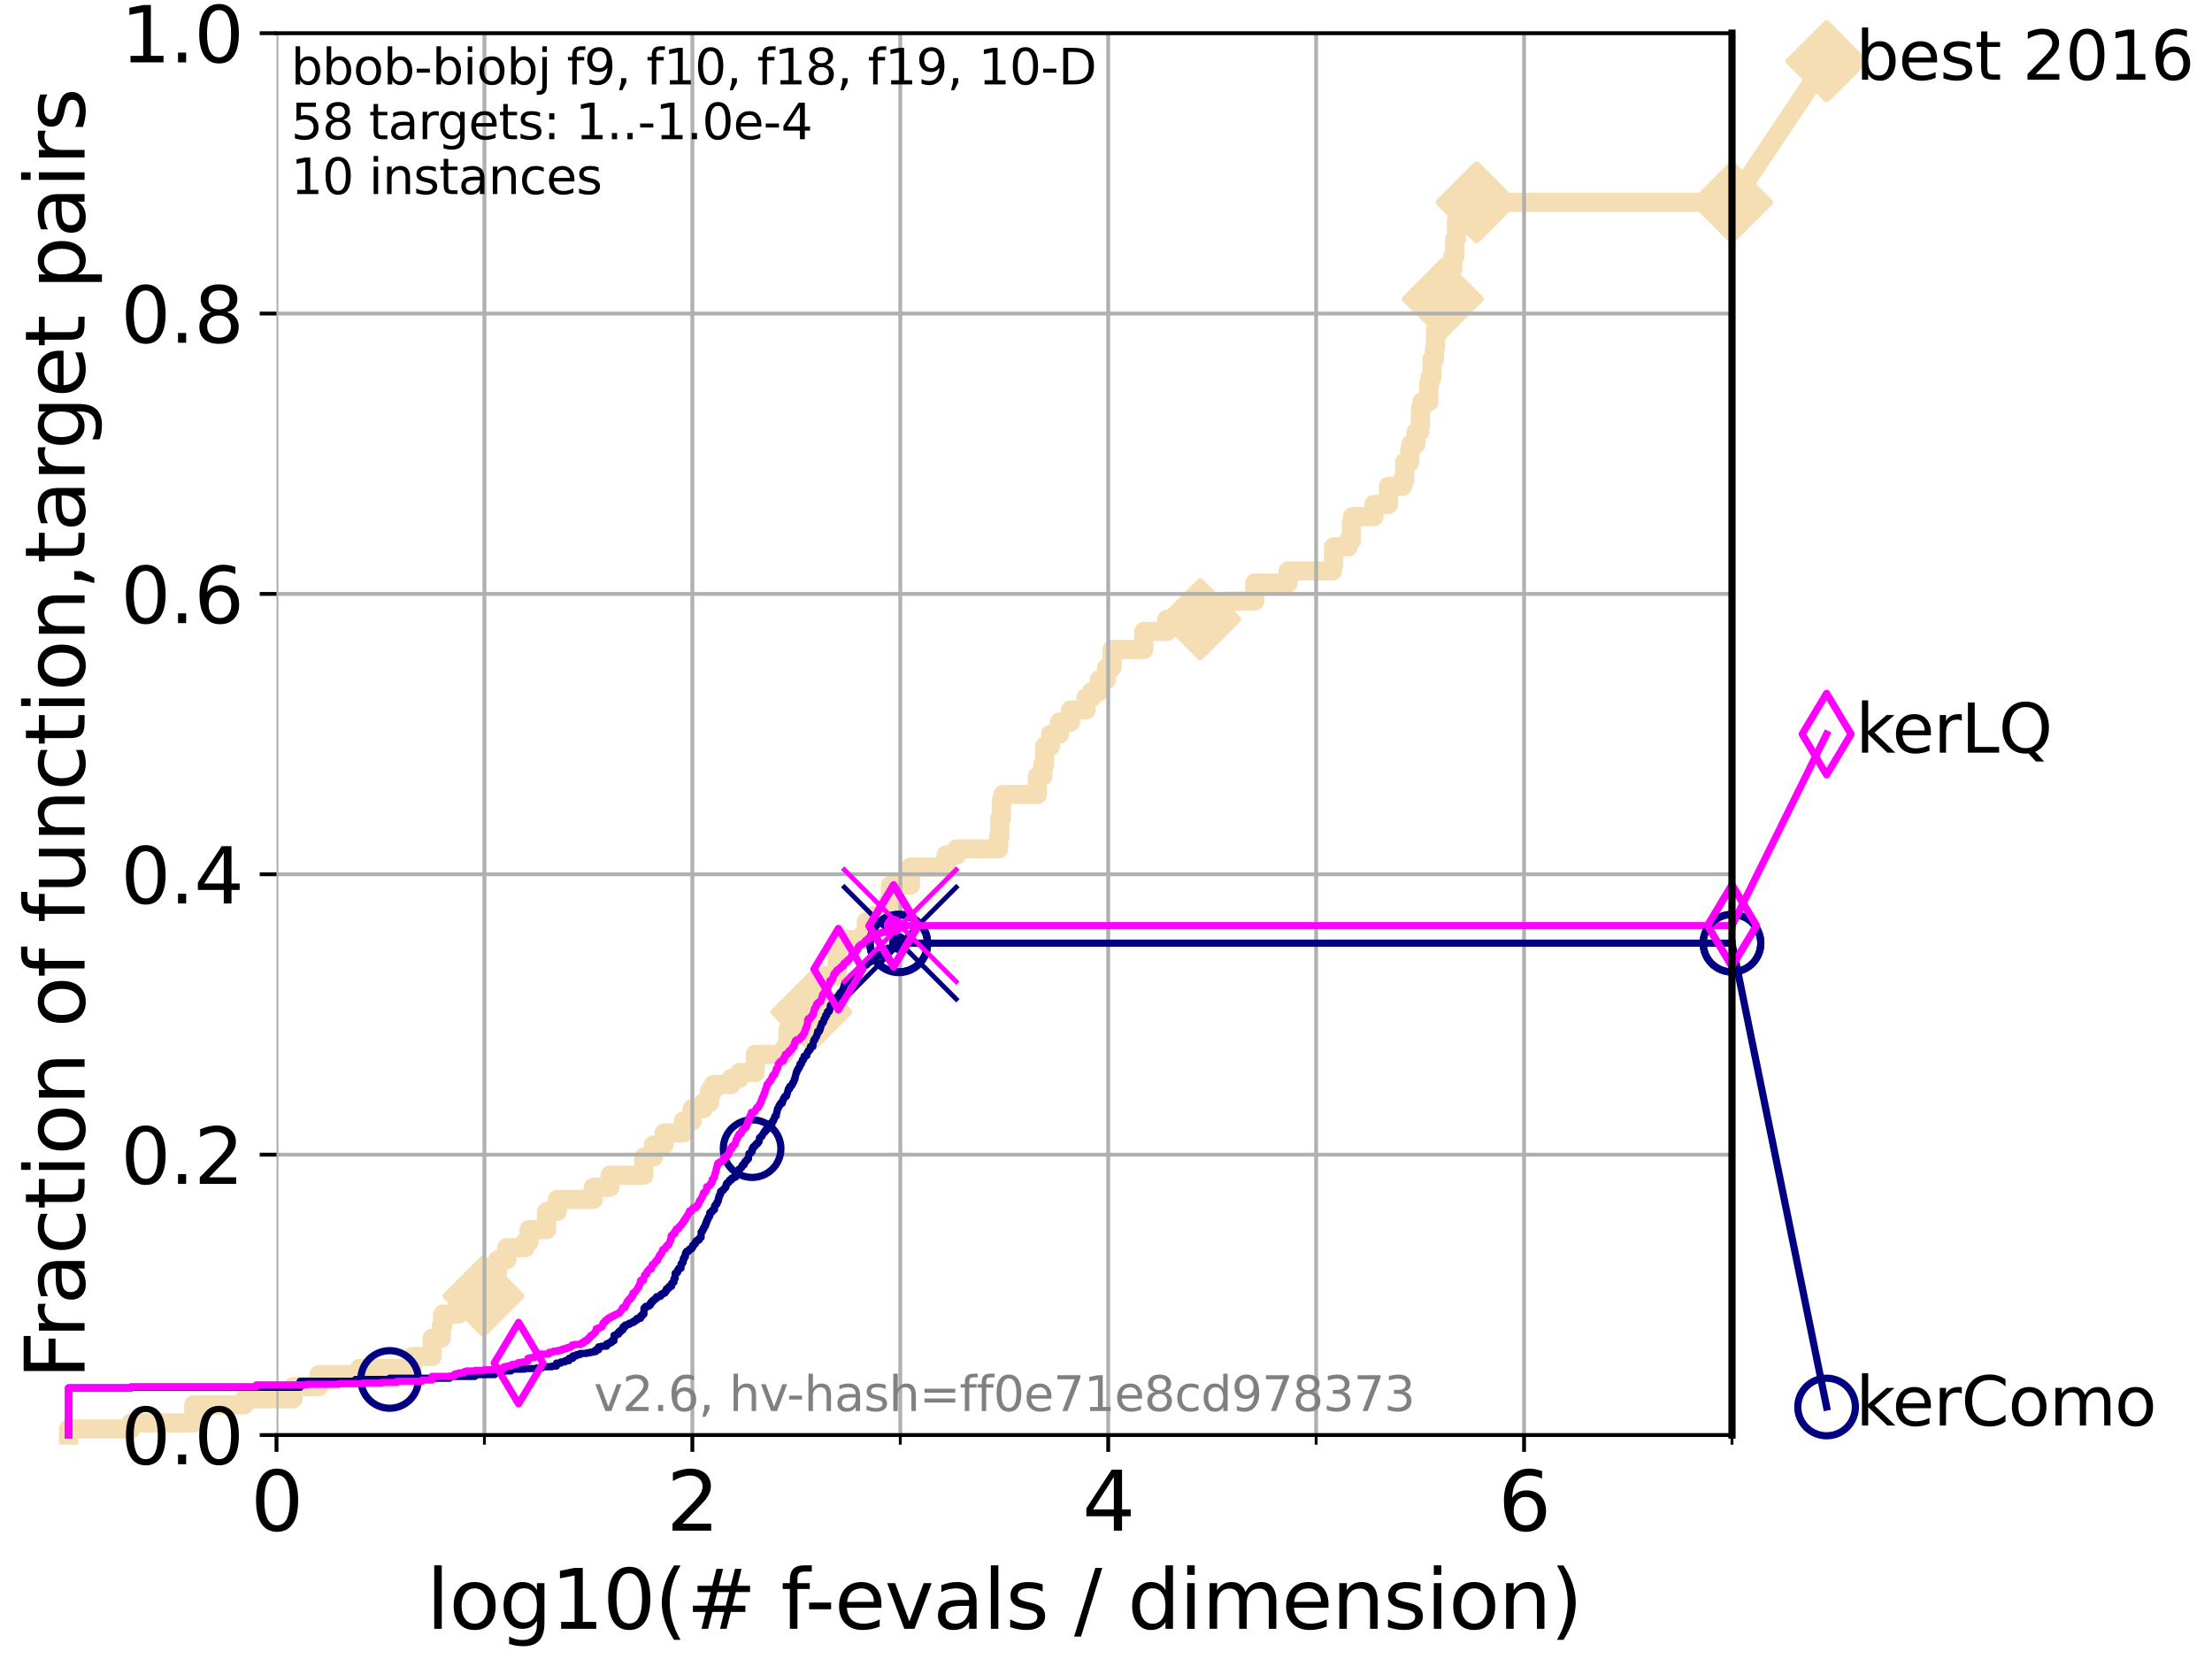 <?xml version="1.0" encoding="utf-8" standalone="no"?>
<!DOCTYPE svg PUBLIC "-//W3C//DTD SVG 1.1//EN"
  "http://www.w3.org/Graphics/SVG/1.1/DTD/svg11.dtd">
<svg xmlns:xlink="http://www.w3.org/1999/xlink" width="460.8pt" height="345.6pt" viewBox="0 0 460.8 345.6" xmlns="http://www.w3.org/2000/svg" version="1.1">
 <defs>
  <style type="text/css">*{stroke-linejoin: round; stroke-linecap: butt}</style>
 </defs>
 <g id="figure_1">
  <g id="patch_1">
   <path d="M 0 345.6 
L 460.8 345.6 
L 460.8 0 
L 0 0 
z
" style="fill: #ffffff"/>
  </g>
  <g id="axes_1">
   <g id="patch_2">
    <path d="M 57.6 298.944 
L 360.806 298.944 
L 360.806 6.912 
L 57.6 6.912 
z
" style="fill: #ffffff"/>
   </g>
   <g id="line2d_1">
    <path d="M 14.285 298.944 
L 14.285 297.685 
L 27.324 297.685 
L 27.324 296.426 
L 40.363 296.426 
L 40.363 292.65 
L 50.89 292.65 
L 50.89 291.391 
L 61.03 291.391 
L 61.03 288.874 
L 66.441 288.874 
L 66.441 286.356 
L 74.837 286.356 
L 74.837 285.098 
L 85.894 285.098 
L 85.894 282.58 
L 90.008 282.58 
L 90.008 278.804 
L 91.923 278.804 
L 91.923 276.286 
L 92.224 276.286 
L 92.224 273.769 
L 95.503 273.769 
L 95.503 271.251 
L 95.753 271.251 
L 95.753 269.993 
L 100.726 269.993 
L 100.726 266.216 
L 101.288 266.216 
L 101.288 264.958 
L 103.707 264.958 
L 103.707 262.44 
L 105.559 262.44 
L 105.559 259.922 
L 109.401 259.922 
L 109.401 258.664 
L 110.221 258.664 
L 110.221 256.146 
L 113.86 256.146 
L 113.86 252.37 
L 116.086 252.37 
L 116.086 249.852 
L 123.601 249.852 
L 123.601 247.335 
L 127.087 247.335 
L 127.087 244.817 
L 134.113 244.817 
L 134.113 241.041 
L 136.127 241.041 
L 136.127 238.524 
L 138.336 238.524 
L 138.336 236.006 
L 142.373 236.006 
L 142.373 233.489 
L 144.174 233.489 
L 144.174 230.971 
L 146.496 230.971 
L 146.496 229.712 
L 147.816 229.712 
L 147.816 227.195 
L 148.623 227.195 
L 148.623 225.936 
L 152.304 225.936 
L 152.304 224.677 
L 154.046 224.677 
L 154.046 223.418 
L 157.335 223.418 
L 157.335 219.642 
L 163.369 219.642 
L 163.369 218.383 
L 164.149 218.383 
L 164.149 214.607 
L 167.213 214.607 
L 167.213 210.831 
L 169.009 210.831 
L 169.009 207.055 
L 169.614 207.055 
L 169.614 204.537 
L 171.656 204.537 
L 171.656 203.278 
L 174.389 203.278 
L 174.454 196.985 
L 175.15 196.985 
L 175.15 195.726 
L 179.857 195.726 
L 179.857 194.467 
L 180.489 194.467 
L 180.489 191.95 
L 182.033 191.95 
L 182.033 190.691 
L 184.759 190.691 
L 184.759 188.173 
L 185.499 188.173 
L 185.499 184.397 
L 189.679 184.397 
L 189.679 180.621 
L 197.082 180.621 
L 197.082 178.103 
L 199.288 178.103 
L 199.288 176.844 
L 208.038 176.844 
L 208.038 174.327 
L 208.268 174.327 
L 208.268 170.551 
L 208.598 170.551 
L 208.598 166.774 
L 208.921 166.774 
L 208.921 165.516 
L 216.103 165.516 
L 216.103 161.739 
L 217.232 161.739 
L 217.232 159.222 
L 217.642 159.222 
L 217.642 155.446 
L 218.862 155.446 
L 218.862 152.928 
L 220.722 152.928 
L 220.722 150.41 
L 223.012 150.41 
L 223.012 147.893 
L 226.229 147.893 
L 226.229 145.375 
L 227.371 145.375 
L 227.371 144.117 
L 229.005 144.117 
L 229.005 141.599 
L 230.517 141.599 
L 230.517 139.082 
L 231.658 139.082 
L 231.673 135.305 
L 238.279 135.305 
L 238.279 131.529 
L 243.093 131.529 
L 243.093 129.012 
L 250.036 129.012 
L 250.036 126.494 
L 255.594 126.494 
L 255.594 125.235 
L 261.388 125.235 
L 261.388 121.459 
L 268.335 121.459 
L 268.335 118.942 
L 277.572 118.942 
L 277.572 117.683 
L 277.814 117.683 
L 277.814 113.906 
L 280.887 113.906 
L 280.887 112.648 
L 281.511 112.648 
L 281.511 108.871 
L 281.752 108.871 
L 281.752 107.613 
L 286.231 107.613 
L 286.231 105.095 
L 289.23 105.095 
L 289.23 101.319 
L 292.175 101.319 
L 292.175 100.06 
L 292.629 100.06 
L 292.629 96.284 
L 293.675 96.284 
L 293.675 93.766 
L 293.934 93.766 
L 293.934 92.508 
L 294.975 92.508 
L 294.975 89.99 
L 295.75 89.99 
L 295.75 88.731 
L 295.909 88.731 
L 295.909 84.955 
L 296.207 84.955 
L 296.207 83.696 
L 297.643 83.696 
L 297.643 79.92 
L 297.895 79.92 
L 297.895 78.661 
L 298.297 78.661 
L 298.297 74.885 
L 298.84 74.885 
L 298.84 72.367 
L 299.046 72.367 
L 299.046 68.591 
L 299.417 68.591 
L 299.417 66.074 
L 299.675 66.074 
L 299.675 63.556 
L 300.571 63.556 
L 300.571 62.297 
L 300.787 62.297 
L 300.787 59.78 
L 301.695 59.78 
L 301.695 57.262 
L 302.343 57.262 
L 302.343 56.004 
L 302.632 56.004 
L 302.632 53.486 
L 303.058 53.486 
L 303.058 49.71 
L 303.415 49.71 
L 303.415 45.934 
L 307.585 45.934 
L 307.585 42.157 
L 360.806 42.157 
L 360.806 42.157 
" style="fill: none; stroke: #f5deb3; stroke-width: 4; stroke-linecap: square"/>
   </g>
   <g id="line2d_2">
    <defs>
     <path id="m30a04a6313" d="M -0 7.778 
L 7.778 0 
L 0 -7.778 
L -7.778 -0 
z
" style="stroke: #f5deb3; stroke-width: 1.5; stroke-linejoin: miter"/>
    </defs>
    <g>
     <use xlink:href="#m30a04a6313" x="100.726" y="269.993" style="fill: #f5deb3; stroke: #f5deb3; stroke-width: 1.5; stroke-linejoin: miter"/>
     <use xlink:href="#m30a04a6313" x="169.009" y="210.831" style="fill: #f5deb3; stroke: #f5deb3; stroke-width: 1.5; stroke-linejoin: miter"/>
     <use xlink:href="#m30a04a6313" x="250.036" y="129.012" style="fill: #f5deb3; stroke: #f5deb3; stroke-width: 1.5; stroke-linejoin: miter"/>
     <use xlink:href="#m30a04a6313" x="300.571" y="62.297" style="fill: #f5deb3; stroke: #f5deb3; stroke-width: 1.5; stroke-linejoin: miter"/>
     <use xlink:href="#m30a04a6313" x="307.585" y="42.157" style="fill: #f5deb3; stroke: #f5deb3; stroke-width: 1.5; stroke-linejoin: miter"/>
     <use xlink:href="#m30a04a6313" x="360.806" y="42.157" style="fill: #f5deb3; stroke: #f5deb3; stroke-width: 1.5; stroke-linejoin: miter"/>
    </g>
   </g>
   <g id="line2d_3">
    <path style="fill: none; stroke: #f5deb3; stroke-width: 4; stroke-linecap: square"/>
    <g/>
   </g>
   <g id="line2d_4">
    <path d="M 360.806 42.157 
L 380.515 12.753 
" style="fill: none; stroke: #f5deb3; stroke-width: 4; stroke-linecap: square"/>
    <g>
     <use xlink:href="#m30a04a6313" x="360.806" y="42.157" style="fill: #f5deb3; stroke: #f5deb3; stroke-width: 1.5; stroke-linejoin: miter"/>
     <use xlink:href="#m30a04a6313" x="380.515" y="12.753" style="fill: #f5deb3; stroke: #f5deb3; stroke-width: 1.5; stroke-linejoin: miter"/>
    </g>
   </g>
   <g id="matplotlib.axis_1">
    <g id="xtick_1">
     <g id="line2d_5">
      <path d="M 57.6 298.944 
L 57.6 6.912 
" clip-path="url(#pb2533425ba)" style="fill: none; stroke: #b0b0b0; stroke-width: 0.8; stroke-linecap: square"/>
     </g>
     <g id="line2d_6">
      <defs>
       <path id="mee0c8df9c8" d="M 0 0 
L 0 3.5 
" style="stroke: #000000; stroke-width: 0.8"/>
      </defs>
      <g>
       <use xlink:href="#mee0c8df9c8" x="57.6" y="298.944" style="stroke: #000000; stroke-width: 0.8"/>
      </g>
     </g>
     <g id="text_1">
      <!-- 0 -->
      <g transform="translate(52.192 318.861) scale(0.17 -0.17)">
       <defs>
        <path id="DejaVuSans-30" d="M 2034 4250 
Q 1547 4250 1301 3770 
Q 1056 3291 1056 2328 
Q 1056 1369 1301 889 
Q 1547 409 2034 409 
Q 2525 409 2770 889 
Q 3016 1369 3016 2328 
Q 3016 3291 2770 3770 
Q 2525 4250 2034 4250 
z
M 2034 4750 
Q 2819 4750 3233 4129 
Q 3647 3509 3647 2328 
Q 3647 1150 3233 529 
Q 2819 -91 2034 -91 
Q 1250 -91 836 529 
Q 422 1150 422 2328 
Q 422 3509 836 4129 
Q 1250 4750 2034 4750 
z
" transform="scale(0.016)"/>
       </defs>
       <use xlink:href="#DejaVuSans-30"/>
      </g>
     </g>
    </g>
    <g id="xtick_2">
     <g id="line2d_7">
      <path d="M 144.23 298.944 
L 144.23 6.912 
" clip-path="url(#pb2533425ba)" style="fill: none; stroke: #b0b0b0; stroke-width: 0.8; stroke-linecap: square"/>
     </g>
     <g id="line2d_8">
      <g>
       <use xlink:href="#mee0c8df9c8" x="144.23" y="298.944" style="stroke: #000000; stroke-width: 0.8"/>
      </g>
     </g>
     <g id="text_2">
      <!-- 2 -->
      <g transform="translate(138.822 318.861) scale(0.17 -0.17)">
       <defs>
        <path id="DejaVuSans-32" d="M 1228 531 
L 3431 531 
L 3431 0 
L 469 0 
L 469 531 
Q 828 903 1448 1529 
Q 2069 2156 2228 2338 
Q 2531 2678 2651 2914 
Q 2772 3150 2772 3378 
Q 2772 3750 2511 3984 
Q 2250 4219 1831 4219 
Q 1534 4219 1204 4116 
Q 875 4013 500 3803 
L 500 4441 
Q 881 4594 1212 4672 
Q 1544 4750 1819 4750 
Q 2544 4750 2975 4387 
Q 3406 4025 3406 3419 
Q 3406 3131 3298 2873 
Q 3191 2616 2906 2266 
Q 2828 2175 2409 1742 
Q 1991 1309 1228 531 
z
" transform="scale(0.016)"/>
       </defs>
       <use xlink:href="#DejaVuSans-32"/>
      </g>
     </g>
    </g>
    <g id="xtick_3">
     <g id="line2d_9">
      <path d="M 230.861 298.944 
L 230.861 6.912 
" clip-path="url(#pb2533425ba)" style="fill: none; stroke: #b0b0b0; stroke-width: 0.8; stroke-linecap: square"/>
     </g>
     <g id="line2d_10">
      <g>
       <use xlink:href="#mee0c8df9c8" x="230.861" y="298.944" style="stroke: #000000; stroke-width: 0.8"/>
      </g>
     </g>
     <g id="text_3">
      <!-- 4 -->
      <g transform="translate(225.453 318.861) scale(0.17 -0.17)">
       <defs>
        <path id="DejaVuSans-34" d="M 2419 4116 
L 825 1625 
L 2419 1625 
L 2419 4116 
z
M 2253 4666 
L 3047 4666 
L 3047 1625 
L 3713 1625 
L 3713 1100 
L 3047 1100 
L 3047 0 
L 2419 0 
L 2419 1100 
L 313 1100 
L 313 1709 
L 2253 4666 
z
" transform="scale(0.016)"/>
       </defs>
       <use xlink:href="#DejaVuSans-34"/>
      </g>
     </g>
    </g>
    <g id="xtick_4">
     <g id="line2d_11">
      <path d="M 317.491 298.944 
L 317.491 6.912 
" clip-path="url(#pb2533425ba)" style="fill: none; stroke: #b0b0b0; stroke-width: 0.8; stroke-linecap: square"/>
     </g>
     <g id="line2d_12">
      <g>
       <use xlink:href="#mee0c8df9c8" x="317.491" y="298.944" style="stroke: #000000; stroke-width: 0.8"/>
      </g>
     </g>
     <g id="text_4">
      <!-- 6 -->
      <g transform="translate(312.083 318.861) scale(0.17 -0.17)">
       <defs>
        <path id="DejaVuSans-36" d="M 2113 2584 
Q 1688 2584 1439 2293 
Q 1191 2003 1191 1497 
Q 1191 994 1439 701 
Q 1688 409 2113 409 
Q 2538 409 2786 701 
Q 3034 994 3034 1497 
Q 3034 2003 2786 2293 
Q 2538 2584 2113 2584 
z
M 3366 4563 
L 3366 3988 
Q 3128 4100 2886 4159 
Q 2644 4219 2406 4219 
Q 1781 4219 1451 3797 
Q 1122 3375 1075 2522 
Q 1259 2794 1537 2939 
Q 1816 3084 2150 3084 
Q 2853 3084 3261 2657 
Q 3669 2231 3669 1497 
Q 3669 778 3244 343 
Q 2819 -91 2113 -91 
Q 1303 -91 875 529 
Q 447 1150 447 2328 
Q 447 3434 972 4092 
Q 1497 4750 2381 4750 
Q 2619 4750 2861 4703 
Q 3103 4656 3366 4563 
z
" transform="scale(0.016)"/>
       </defs>
       <use xlink:href="#DejaVuSans-36"/>
      </g>
     </g>
    </g>
    <g id="xtick_5">
     <g id="line2d_13">
      <path d="M 100.915 298.944 
L 100.915 6.912 
" clip-path="url(#pb2533425ba)" style="fill: none; stroke: #b0b0b0; stroke-width: 0.8; stroke-linecap: square"/>
     </g>
     <g id="line2d_14">
      <defs>
       <path id="mf5a870eb49" d="M 0 0 
L 0 2 
" style="stroke: #000000; stroke-width: 0.6"/>
      </defs>
      <g>
       <use xlink:href="#mf5a870eb49" x="100.915" y="298.944" style="stroke: #000000; stroke-width: 0.6"/>
      </g>
     </g>
    </g>
    <g id="xtick_6">
     <g id="line2d_15">
      <path d="M 187.546 298.944 
L 187.546 6.912 
" clip-path="url(#pb2533425ba)" style="fill: none; stroke: #b0b0b0; stroke-width: 0.8; stroke-linecap: square"/>
     </g>
     <g id="line2d_16">
      <g>
       <use xlink:href="#mf5a870eb49" x="187.546" y="298.944" style="stroke: #000000; stroke-width: 0.6"/>
      </g>
     </g>
    </g>
    <g id="xtick_7">
     <g id="line2d_17">
      <path d="M 274.176 298.944 
L 274.176 6.912 
" clip-path="url(#pb2533425ba)" style="fill: none; stroke: #b0b0b0; stroke-width: 0.8; stroke-linecap: square"/>
     </g>
     <g id="line2d_18">
      <g>
       <use xlink:href="#mf5a870eb49" x="274.176" y="298.944" style="stroke: #000000; stroke-width: 0.6"/>
      </g>
     </g>
    </g>
    <g id="xtick_8">
     <g id="line2d_19">
      <path d="M 360.806 298.944 
L 360.806 6.912 
" clip-path="url(#pb2533425ba)" style="fill: none; stroke: #b0b0b0; stroke-width: 0.8; stroke-linecap: square"/>
     </g>
     <g id="line2d_20">
      <g>
       <use xlink:href="#mf5a870eb49" x="360.806" y="298.944" style="stroke: #000000; stroke-width: 0.6"/>
      </g>
     </g>
    </g>
    <g id="text_5">
     <!-- log10(# f-evals / dimension) -->
     <g transform="translate(88.823 339.314) scale(0.17 -0.17)">
      <defs>
       <path id="DejaVuSans-6c" d="M 603 4863 
L 1178 4863 
L 1178 0 
L 603 0 
L 603 4863 
z
" transform="scale(0.016)"/>
       <path id="DejaVuSans-6f" d="M 1959 3097 
Q 1497 3097 1228 2736 
Q 959 2375 959 1747 
Q 959 1119 1226 758 
Q 1494 397 1959 397 
Q 2419 397 2687 759 
Q 2956 1122 2956 1747 
Q 2956 2369 2687 2733 
Q 2419 3097 1959 3097 
z
M 1959 3584 
Q 2709 3584 3137 3096 
Q 3566 2609 3566 1747 
Q 3566 888 3137 398 
Q 2709 -91 1959 -91 
Q 1206 -91 779 398 
Q 353 888 353 1747 
Q 353 2609 779 3096 
Q 1206 3584 1959 3584 
z
" transform="scale(0.016)"/>
       <path id="DejaVuSans-67" d="M 2906 1791 
Q 2906 2416 2648 2759 
Q 2391 3103 1925 3103 
Q 1463 3103 1205 2759 
Q 947 2416 947 1791 
Q 947 1169 1205 825 
Q 1463 481 1925 481 
Q 2391 481 2648 825 
Q 2906 1169 2906 1791 
z
M 3481 434 
Q 3481 -459 3084 -895 
Q 2688 -1331 1869 -1331 
Q 1566 -1331 1297 -1286 
Q 1028 -1241 775 -1147 
L 775 -588 
Q 1028 -725 1275 -790 
Q 1522 -856 1778 -856 
Q 2344 -856 2625 -561 
Q 2906 -266 2906 331 
L 2906 616 
Q 2728 306 2450 153 
Q 2172 0 1784 0 
Q 1141 0 747 490 
Q 353 981 353 1791 
Q 353 2603 747 3093 
Q 1141 3584 1784 3584 
Q 2172 3584 2450 3431 
Q 2728 3278 2906 2969 
L 2906 3500 
L 3481 3500 
L 3481 434 
z
" transform="scale(0.016)"/>
       <path id="DejaVuSans-31" d="M 794 531 
L 1825 531 
L 1825 4091 
L 703 3866 
L 703 4441 
L 1819 4666 
L 2450 4666 
L 2450 531 
L 3481 531 
L 3481 0 
L 794 0 
L 794 531 
z
" transform="scale(0.016)"/>
       <path id="DejaVuSans-28" d="M 1984 4856 
Q 1566 4138 1362 3434 
Q 1159 2731 1159 2009 
Q 1159 1288 1364 580 
Q 1569 -128 1984 -844 
L 1484 -844 
Q 1016 -109 783 600 
Q 550 1309 550 2009 
Q 550 2706 781 3412 
Q 1013 4119 1484 4856 
L 1984 4856 
z
" transform="scale(0.016)"/>
       <path id="DejaVuSans-23" d="M 3272 2816 
L 2363 2816 
L 2100 1772 
L 3016 1772 
L 3272 2816 
z
M 2803 4594 
L 2478 3297 
L 3391 3297 
L 3719 4594 
L 4219 4594 
L 3897 3297 
L 4872 3297 
L 4872 2816 
L 3775 2816 
L 3519 1772 
L 4513 1772 
L 4513 1294 
L 3397 1294 
L 3072 0 
L 2572 0 
L 2894 1294 
L 1978 1294 
L 1656 0 
L 1153 0 
L 1478 1294 
L 494 1294 
L 494 1772 
L 1594 1772 
L 1856 2816 
L 850 2816 
L 850 3297 
L 1978 3297 
L 2297 4594 
L 2803 4594 
z
" transform="scale(0.016)"/>
       <path id="DejaVuSans-20" transform="scale(0.016)"/>
       <path id="DejaVuSans-66" d="M 2375 4863 
L 2375 4384 
L 1825 4384 
Q 1516 4384 1395 4259 
Q 1275 4134 1275 3809 
L 1275 3500 
L 2222 3500 
L 2222 3053 
L 1275 3053 
L 1275 0 
L 697 0 
L 697 3053 
L 147 3053 
L 147 3500 
L 697 3500 
L 697 3744 
Q 697 4328 969 4595 
Q 1241 4863 1831 4863 
L 2375 4863 
z
" transform="scale(0.016)"/>
       <path id="DejaVuSans-2d" d="M 313 2009 
L 1997 2009 
L 1997 1497 
L 313 1497 
L 313 2009 
z
" transform="scale(0.016)"/>
       <path id="DejaVuSans-65" d="M 3597 1894 
L 3597 1613 
L 953 1613 
Q 991 1019 1311 708 
Q 1631 397 2203 397 
Q 2534 397 2845 478 
Q 3156 559 3463 722 
L 3463 178 
Q 3153 47 2828 -22 
Q 2503 -91 2169 -91 
Q 1331 -91 842 396 
Q 353 884 353 1716 
Q 353 2575 817 3079 
Q 1281 3584 2069 3584 
Q 2775 3584 3186 3129 
Q 3597 2675 3597 1894 
z
M 3022 2063 
Q 3016 2534 2758 2815 
Q 2500 3097 2075 3097 
Q 1594 3097 1305 2825 
Q 1016 2553 972 2059 
L 3022 2063 
z
" transform="scale(0.016)"/>
       <path id="DejaVuSans-76" d="M 191 3500 
L 800 3500 
L 1894 563 
L 2988 3500 
L 3597 3500 
L 2284 0 
L 1503 0 
L 191 3500 
z
" transform="scale(0.016)"/>
       <path id="DejaVuSans-61" d="M 2194 1759 
Q 1497 1759 1228 1600 
Q 959 1441 959 1056 
Q 959 750 1161 570 
Q 1363 391 1709 391 
Q 2188 391 2477 730 
Q 2766 1069 2766 1631 
L 2766 1759 
L 2194 1759 
z
M 3341 1997 
L 3341 0 
L 2766 0 
L 2766 531 
Q 2569 213 2275 61 
Q 1981 -91 1556 -91 
Q 1019 -91 701 211 
Q 384 513 384 1019 
Q 384 1609 779 1909 
Q 1175 2209 1959 2209 
L 2766 2209 
L 2766 2266 
Q 2766 2663 2505 2880 
Q 2244 3097 1772 3097 
Q 1472 3097 1187 3025 
Q 903 2953 641 2809 
L 641 3341 
Q 956 3463 1253 3523 
Q 1550 3584 1831 3584 
Q 2591 3584 2966 3190 
Q 3341 2797 3341 1997 
z
" transform="scale(0.016)"/>
       <path id="DejaVuSans-73" d="M 2834 3397 
L 2834 2853 
Q 2591 2978 2328 3040 
Q 2066 3103 1784 3103 
Q 1356 3103 1142 2972 
Q 928 2841 928 2578 
Q 928 2378 1081 2264 
Q 1234 2150 1697 2047 
L 1894 2003 
Q 2506 1872 2764 1633 
Q 3022 1394 3022 966 
Q 3022 478 2636 193 
Q 2250 -91 1575 -91 
Q 1294 -91 989 -36 
Q 684 19 347 128 
L 347 722 
Q 666 556 975 473 
Q 1284 391 1588 391 
Q 1994 391 2212 530 
Q 2431 669 2431 922 
Q 2431 1156 2273 1281 
Q 2116 1406 1581 1522 
L 1381 1569 
Q 847 1681 609 1914 
Q 372 2147 372 2553 
Q 372 3047 722 3315 
Q 1072 3584 1716 3584 
Q 2034 3584 2315 3537 
Q 2597 3491 2834 3397 
z
" transform="scale(0.016)"/>
       <path id="DejaVuSans-2f" d="M 1625 4666 
L 2156 4666 
L 531 -594 
L 0 -594 
L 1625 4666 
z
" transform="scale(0.016)"/>
       <path id="DejaVuSans-64" d="M 2906 2969 
L 2906 4863 
L 3481 4863 
L 3481 0 
L 2906 0 
L 2906 525 
Q 2725 213 2448 61 
Q 2172 -91 1784 -91 
Q 1150 -91 751 415 
Q 353 922 353 1747 
Q 353 2572 751 3078 
Q 1150 3584 1784 3584 
Q 2172 3584 2448 3432 
Q 2725 3281 2906 2969 
z
M 947 1747 
Q 947 1113 1208 752 
Q 1469 391 1925 391 
Q 2381 391 2643 752 
Q 2906 1113 2906 1747 
Q 2906 2381 2643 2742 
Q 2381 3103 1925 3103 
Q 1469 3103 1208 2742 
Q 947 2381 947 1747 
z
" transform="scale(0.016)"/>
       <path id="DejaVuSans-69" d="M 603 3500 
L 1178 3500 
L 1178 0 
L 603 0 
L 603 3500 
z
M 603 4863 
L 1178 4863 
L 1178 4134 
L 603 4134 
L 603 4863 
z
" transform="scale(0.016)"/>
       <path id="DejaVuSans-6d" d="M 3328 2828 
Q 3544 3216 3844 3400 
Q 4144 3584 4550 3584 
Q 5097 3584 5394 3201 
Q 5691 2819 5691 2113 
L 5691 0 
L 5113 0 
L 5113 2094 
Q 5113 2597 4934 2840 
Q 4756 3084 4391 3084 
Q 3944 3084 3684 2787 
Q 3425 2491 3425 1978 
L 3425 0 
L 2847 0 
L 2847 2094 
Q 2847 2600 2669 2842 
Q 2491 3084 2119 3084 
Q 1678 3084 1418 2786 
Q 1159 2488 1159 1978 
L 1159 0 
L 581 0 
L 581 3500 
L 1159 3500 
L 1159 2956 
Q 1356 3278 1631 3431 
Q 1906 3584 2284 3584 
Q 2666 3584 2933 3390 
Q 3200 3197 3328 2828 
z
" transform="scale(0.016)"/>
       <path id="DejaVuSans-6e" d="M 3513 2113 
L 3513 0 
L 2938 0 
L 2938 2094 
Q 2938 2591 2744 2837 
Q 2550 3084 2163 3084 
Q 1697 3084 1428 2787 
Q 1159 2491 1159 1978 
L 1159 0 
L 581 0 
L 581 3500 
L 1159 3500 
L 1159 2956 
Q 1366 3272 1645 3428 
Q 1925 3584 2291 3584 
Q 2894 3584 3203 3211 
Q 3513 2838 3513 2113 
z
" transform="scale(0.016)"/>
       <path id="DejaVuSans-29" d="M 513 4856 
L 1013 4856 
Q 1481 4119 1714 3412 
Q 1947 2706 1947 2009 
Q 1947 1309 1714 600 
Q 1481 -109 1013 -844 
L 513 -844 
Q 928 -128 1133 580 
Q 1338 1288 1338 2009 
Q 1338 2731 1133 3434 
Q 928 4138 513 4856 
z
" transform="scale(0.016)"/>
      </defs>
      <use xlink:href="#DejaVuSans-6c"/>
      <use xlink:href="#DejaVuSans-6f" x="27.783"/>
      <use xlink:href="#DejaVuSans-67" x="88.965"/>
      <use xlink:href="#DejaVuSans-31" x="152.441"/>
      <use xlink:href="#DejaVuSans-30" x="216.064"/>
      <use xlink:href="#DejaVuSans-28" x="279.688"/>
      <use xlink:href="#DejaVuSans-23" x="318.701"/>
      <use xlink:href="#DejaVuSans-20" x="402.49"/>
      <use xlink:href="#DejaVuSans-66" x="434.277"/>
      <use xlink:href="#DejaVuSans-2d" x="463.982"/>
      <use xlink:href="#DejaVuSans-65" x="500.066"/>
      <use xlink:href="#DejaVuSans-76" x="561.59"/>
      <use xlink:href="#DejaVuSans-61" x="620.77"/>
      <use xlink:href="#DejaVuSans-6c" x="682.049"/>
      <use xlink:href="#DejaVuSans-73" x="709.832"/>
      <use xlink:href="#DejaVuSans-20" x="761.932"/>
      <use xlink:href="#DejaVuSans-2f" x="793.719"/>
      <use xlink:href="#DejaVuSans-20" x="827.41"/>
      <use xlink:href="#DejaVuSans-64" x="859.197"/>
      <use xlink:href="#DejaVuSans-69" x="922.674"/>
      <use xlink:href="#DejaVuSans-6d" x="950.457"/>
      <use xlink:href="#DejaVuSans-65" x="1047.869"/>
      <use xlink:href="#DejaVuSans-6e" x="1109.393"/>
      <use xlink:href="#DejaVuSans-73" x="1172.771"/>
      <use xlink:href="#DejaVuSans-69" x="1224.871"/>
      <use xlink:href="#DejaVuSans-6f" x="1252.654"/>
      <use xlink:href="#DejaVuSans-6e" x="1313.836"/>
      <use xlink:href="#DejaVuSans-29" x="1377.215"/>
     </g>
    </g>
   </g>
   <g id="matplotlib.axis_2">
    <g id="ytick_1">
     <g id="line2d_21">
      <path d="M 57.6 298.944 
L 360.806 298.944 
" clip-path="url(#pb2533425ba)" style="fill: none; stroke: #b0b0b0; stroke-width: 0.8; stroke-linecap: square"/>
     </g>
     <g id="line2d_22">
      <defs>
       <path id="md08946eeca" d="M 0 0 
L -3.5 0 
" style="stroke: #000000; stroke-width: 0.8"/>
      </defs>
      <g>
       <use xlink:href="#md08946eeca" x="57.6" y="298.944" style="stroke: #000000; stroke-width: 0.8"/>
      </g>
     </g>
     <g id="text_6">
      <!-- 0.0 -->
      <g transform="translate(25.155 305.023) scale(0.16 -0.16)">
       <defs>
        <path id="DejaVuSans-2e" d="M 684 794 
L 1344 794 
L 1344 0 
L 684 0 
L 684 794 
z
" transform="scale(0.016)"/>
       </defs>
       <use xlink:href="#DejaVuSans-30"/>
       <use xlink:href="#DejaVuSans-2e" x="63.623"/>
       <use xlink:href="#DejaVuSans-30" x="95.41"/>
      </g>
     </g>
    </g>
    <g id="ytick_2">
     <g id="line2d_23">
      <path d="M 57.6 240.538 
L 360.806 240.538 
" clip-path="url(#pb2533425ba)" style="fill: none; stroke: #b0b0b0; stroke-width: 0.8; stroke-linecap: square"/>
     </g>
     <g id="line2d_24">
      <g>
       <use xlink:href="#md08946eeca" x="57.6" y="240.538" style="stroke: #000000; stroke-width: 0.8"/>
      </g>
     </g>
     <g id="text_7">
      <!-- 0.2 -->
      <g transform="translate(25.155 246.616) scale(0.16 -0.16)">
       <use xlink:href="#DejaVuSans-30"/>
       <use xlink:href="#DejaVuSans-2e" x="63.623"/>
       <use xlink:href="#DejaVuSans-32" x="95.41"/>
      </g>
     </g>
    </g>
    <g id="ytick_3">
     <g id="line2d_25">
      <path d="M 57.6 182.131 
L 360.806 182.131 
" clip-path="url(#pb2533425ba)" style="fill: none; stroke: #b0b0b0; stroke-width: 0.8; stroke-linecap: square"/>
     </g>
     <g id="line2d_26">
      <g>
       <use xlink:href="#md08946eeca" x="57.6" y="182.131" style="stroke: #000000; stroke-width: 0.8"/>
      </g>
     </g>
     <g id="text_8">
      <!-- 0.4 -->
      <g transform="translate(25.155 188.21) scale(0.16 -0.16)">
       <use xlink:href="#DejaVuSans-30"/>
       <use xlink:href="#DejaVuSans-2e" x="63.623"/>
       <use xlink:href="#DejaVuSans-34" x="95.41"/>
      </g>
     </g>
    </g>
    <g id="ytick_4">
     <g id="line2d_27">
      <path d="M 57.6 123.725 
L 360.806 123.725 
" clip-path="url(#pb2533425ba)" style="fill: none; stroke: #b0b0b0; stroke-width: 0.8; stroke-linecap: square"/>
     </g>
     <g id="line2d_28">
      <g>
       <use xlink:href="#md08946eeca" x="57.6" y="123.725" style="stroke: #000000; stroke-width: 0.8"/>
      </g>
     </g>
     <g id="text_9">
      <!-- 0.6 -->
      <g transform="translate(25.155 129.804) scale(0.16 -0.16)">
       <use xlink:href="#DejaVuSans-30"/>
       <use xlink:href="#DejaVuSans-2e" x="63.623"/>
       <use xlink:href="#DejaVuSans-36" x="95.41"/>
      </g>
     </g>
    </g>
    <g id="ytick_5">
     <g id="line2d_29">
      <path d="M 57.6 65.318 
L 360.806 65.318 
" clip-path="url(#pb2533425ba)" style="fill: none; stroke: #b0b0b0; stroke-width: 0.8; stroke-linecap: square"/>
     </g>
     <g id="line2d_30">
      <g>
       <use xlink:href="#md08946eeca" x="57.6" y="65.318" style="stroke: #000000; stroke-width: 0.8"/>
      </g>
     </g>
     <g id="text_10">
      <!-- 0.8 -->
      <g transform="translate(25.155 71.397) scale(0.16 -0.16)">
       <defs>
        <path id="DejaVuSans-38" d="M 2034 2216 
Q 1584 2216 1326 1975 
Q 1069 1734 1069 1313 
Q 1069 891 1326 650 
Q 1584 409 2034 409 
Q 2484 409 2743 651 
Q 3003 894 3003 1313 
Q 3003 1734 2745 1975 
Q 2488 2216 2034 2216 
z
M 1403 2484 
Q 997 2584 770 2862 
Q 544 3141 544 3541 
Q 544 4100 942 4425 
Q 1341 4750 2034 4750 
Q 2731 4750 3128 4425 
Q 3525 4100 3525 3541 
Q 3525 3141 3298 2862 
Q 3072 2584 2669 2484 
Q 3125 2378 3379 2068 
Q 3634 1759 3634 1313 
Q 3634 634 3220 271 
Q 2806 -91 2034 -91 
Q 1263 -91 848 271 
Q 434 634 434 1313 
Q 434 1759 690 2068 
Q 947 2378 1403 2484 
z
M 1172 3481 
Q 1172 3119 1398 2916 
Q 1625 2713 2034 2713 
Q 2441 2713 2670 2916 
Q 2900 3119 2900 3481 
Q 2900 3844 2670 4047 
Q 2441 4250 2034 4250 
Q 1625 4250 1398 4047 
Q 1172 3844 1172 3481 
z
" transform="scale(0.016)"/>
       </defs>
       <use xlink:href="#DejaVuSans-30"/>
       <use xlink:href="#DejaVuSans-2e" x="63.623"/>
       <use xlink:href="#DejaVuSans-38" x="95.41"/>
      </g>
     </g>
    </g>
    <g id="ytick_6">
     <g id="line2d_31">
      <path d="M 57.6 6.912 
L 360.806 6.912 
" clip-path="url(#pb2533425ba)" style="fill: none; stroke: #b0b0b0; stroke-width: 0.8; stroke-linecap: square"/>
     </g>
     <g id="line2d_32">
      <g>
       <use xlink:href="#md08946eeca" x="57.6" y="6.912" style="stroke: #000000; stroke-width: 0.8"/>
      </g>
     </g>
     <g id="text_11">
      <!-- 1.0 -->
      <g transform="translate(25.155 12.991) scale(0.16 -0.16)">
       <use xlink:href="#DejaVuSans-31"/>
       <use xlink:href="#DejaVuSans-2e" x="63.623"/>
       <use xlink:href="#DejaVuSans-30" x="95.41"/>
      </g>
     </g>
    </g>
    <g id="text_12">
     <!-- Fraction of function,target pairs -->
     <g transform="translate(17.62 287.313) rotate(-90) scale(0.17 -0.17)">
      <defs>
       <path id="DejaVuSans-46" d="M 628 4666 
L 3309 4666 
L 3309 4134 
L 1259 4134 
L 1259 2759 
L 3109 2759 
L 3109 2228 
L 1259 2228 
L 1259 0 
L 628 0 
L 628 4666 
z
" transform="scale(0.016)"/>
       <path id="DejaVuSans-72" d="M 2631 2963 
Q 2534 3019 2420 3045 
Q 2306 3072 2169 3072 
Q 1681 3072 1420 2755 
Q 1159 2438 1159 1844 
L 1159 0 
L 581 0 
L 581 3500 
L 1159 3500 
L 1159 2956 
Q 1341 3275 1631 3429 
Q 1922 3584 2338 3584 
Q 2397 3584 2469 3576 
Q 2541 3569 2628 3553 
L 2631 2963 
z
" transform="scale(0.016)"/>
       <path id="DejaVuSans-63" d="M 3122 3366 
L 3122 2828 
Q 2878 2963 2633 3030 
Q 2388 3097 2138 3097 
Q 1578 3097 1268 2742 
Q 959 2388 959 1747 
Q 959 1106 1268 751 
Q 1578 397 2138 397 
Q 2388 397 2633 464 
Q 2878 531 3122 666 
L 3122 134 
Q 2881 22 2623 -34 
Q 2366 -91 2075 -91 
Q 1284 -91 818 406 
Q 353 903 353 1747 
Q 353 2603 823 3093 
Q 1294 3584 2113 3584 
Q 2378 3584 2631 3529 
Q 2884 3475 3122 3366 
z
" transform="scale(0.016)"/>
       <path id="DejaVuSans-74" d="M 1172 4494 
L 1172 3500 
L 2356 3500 
L 2356 3053 
L 1172 3053 
L 1172 1153 
Q 1172 725 1289 603 
Q 1406 481 1766 481 
L 2356 481 
L 2356 0 
L 1766 0 
Q 1100 0 847 248 
Q 594 497 594 1153 
L 594 3053 
L 172 3053 
L 172 3500 
L 594 3500 
L 594 4494 
L 1172 4494 
z
" transform="scale(0.016)"/>
       <path id="DejaVuSans-75" d="M 544 1381 
L 544 3500 
L 1119 3500 
L 1119 1403 
Q 1119 906 1312 657 
Q 1506 409 1894 409 
Q 2359 409 2629 706 
Q 2900 1003 2900 1516 
L 2900 3500 
L 3475 3500 
L 3475 0 
L 2900 0 
L 2900 538 
Q 2691 219 2414 64 
Q 2138 -91 1772 -91 
Q 1169 -91 856 284 
Q 544 659 544 1381 
z
M 1991 3584 
L 1991 3584 
z
" transform="scale(0.016)"/>
       <path id="DejaVuSans-2c" d="M 750 794 
L 1409 794 
L 1409 256 
L 897 -744 
L 494 -744 
L 750 256 
L 750 794 
z
" transform="scale(0.016)"/>
       <path id="DejaVuSans-70" d="M 1159 525 
L 1159 -1331 
L 581 -1331 
L 581 3500 
L 1159 3500 
L 1159 2969 
Q 1341 3281 1617 3432 
Q 1894 3584 2278 3584 
Q 2916 3584 3314 3078 
Q 3713 2572 3713 1747 
Q 3713 922 3314 415 
Q 2916 -91 2278 -91 
Q 1894 -91 1617 61 
Q 1341 213 1159 525 
z
M 3116 1747 
Q 3116 2381 2855 2742 
Q 2594 3103 2138 3103 
Q 1681 3103 1420 2742 
Q 1159 2381 1159 1747 
Q 1159 1113 1420 752 
Q 1681 391 2138 391 
Q 2594 391 2855 752 
Q 3116 1113 3116 1747 
z
" transform="scale(0.016)"/>
      </defs>
      <use xlink:href="#DejaVuSans-46"/>
      <use xlink:href="#DejaVuSans-72" x="50.27"/>
      <use xlink:href="#DejaVuSans-61" x="91.383"/>
      <use xlink:href="#DejaVuSans-63" x="152.662"/>
      <use xlink:href="#DejaVuSans-74" x="207.643"/>
      <use xlink:href="#DejaVuSans-69" x="246.852"/>
      <use xlink:href="#DejaVuSans-6f" x="274.635"/>
      <use xlink:href="#DejaVuSans-6e" x="335.816"/>
      <use xlink:href="#DejaVuSans-20" x="399.195"/>
      <use xlink:href="#DejaVuSans-6f" x="430.982"/>
      <use xlink:href="#DejaVuSans-66" x="492.164"/>
      <use xlink:href="#DejaVuSans-20" x="527.369"/>
      <use xlink:href="#DejaVuSans-66" x="559.156"/>
      <use xlink:href="#DejaVuSans-75" x="594.361"/>
      <use xlink:href="#DejaVuSans-6e" x="657.74"/>
      <use xlink:href="#DejaVuSans-63" x="721.119"/>
      <use xlink:href="#DejaVuSans-74" x="776.1"/>
      <use xlink:href="#DejaVuSans-69" x="815.309"/>
      <use xlink:href="#DejaVuSans-6f" x="843.092"/>
      <use xlink:href="#DejaVuSans-6e" x="904.273"/>
      <use xlink:href="#DejaVuSans-2c" x="967.652"/>
      <use xlink:href="#DejaVuSans-74" x="999.439"/>
      <use xlink:href="#DejaVuSans-61" x="1038.648"/>
      <use xlink:href="#DejaVuSans-72" x="1099.928"/>
      <use xlink:href="#DejaVuSans-67" x="1139.291"/>
      <use xlink:href="#DejaVuSans-65" x="1202.768"/>
      <use xlink:href="#DejaVuSans-74" x="1264.291"/>
      <use xlink:href="#DejaVuSans-20" x="1303.5"/>
      <use xlink:href="#DejaVuSans-70" x="1335.287"/>
      <use xlink:href="#DejaVuSans-61" x="1398.764"/>
      <use xlink:href="#DejaVuSans-69" x="1460.043"/>
      <use xlink:href="#DejaVuSans-72" x="1487.826"/>
      <use xlink:href="#DejaVuSans-73" x="1528.939"/>
     </g>
    </g>
   </g>
   <g id="line2d_33">
    <defs>
     <path id="ma9e99626d5" d="M 0 1.5 
C 0.398 1.5 0.779 1.342 1.061 1.061 
C 1.342 0.779 1.5 0.398 1.5 0 
C 1.5 -0.398 1.342 -0.779 1.061 -1.061 
C 0.779 -1.342 0.398 -1.5 0 -1.5 
C -0.398 -1.5 -0.779 -1.342 -1.061 -1.061 
C -1.342 -0.779 -1.5 -0.398 -1.5 0 
C -1.5 0.398 -1.342 0.779 -1.061 1.061 
C -0.779 1.342 -0.398 1.5 0 1.5 
z
" style="stroke: #f5deb3"/>
    </defs>
    <g>
     <use xlink:href="#ma9e99626d5" x="307.585" y="42.157" style="fill: #f5deb3; stroke: #f5deb3"/>
     <use xlink:href="#ma9e99626d5" x="307.585" y="42.157" style="fill: #f5deb3; stroke: #f5deb3"/>
    </g>
   </g>
   <g id="line2d_34">
    <defs>
     <path id="m77bc3d3889" d="M 0 1.5 
C 0.398 1.5 0.779 1.342 1.061 1.061 
C 1.342 0.779 1.5 0.398 1.5 0 
C 1.5 -0.398 1.342 -0.779 1.061 -1.061 
C 0.779 -1.342 0.398 -1.5 0 -1.5 
C -0.398 -1.5 -0.779 -1.342 -1.061 -1.061 
C -1.342 -0.779 -1.5 -0.398 -1.5 0 
C -1.5 0.398 -1.342 0.779 -1.061 1.061 
C -0.779 1.342 -0.398 1.5 0 1.5 
z
" style="stroke: #000080"/>
    </defs>
    <g>
     <use xlink:href="#m77bc3d3889" x="187.235" y="196.481" style="fill: #000080; stroke: #000080"/>
     <use xlink:href="#m77bc3d3889" x="187.235" y="196.481" style="fill: #000080; stroke: #000080"/>
    </g>
   </g>
   <g id="line2d_35">
    <path d="M 14.285 298.944 
L 14.285 289.126 
L 27.324 289.126 
L 27.324 289 
L 62.535 289 
L 62.535 287.741 
L 74.069 287.741 
L 74.069 287.363 
L 81.166 287.363 
L 81.166 287.112 
L 93.66 287.112 
L 93.66 286.734 
L 98.933 286.734 
L 98.933 286.356 
L 103.047 286.356 
L 103.047 285.853 
L 104.809 285.853 
L 104.809 285.601 
L 106.421 285.601 
L 106.421 285.224 
L 109.28 285.224 
L 109.28 285.098 
L 111.762 285.098 
L 111.762 284.972 
L 112.89 284.972 
L 112.89 284.72 
L 114.962 284.72 
L 114.962 284.594 
L 115.918 284.594 
L 115.918 283.965 
L 116.827 283.965 
L 116.827 283.713 
L 117.695 283.713 
L 117.695 283.461 
L 118.525 283.461 
L 118.525 282.958 
L 119.319 282.958 
L 119.319 282.454 
L 120.081 282.454 
L 120.081 282.203 
L 120.814 282.203 
L 120.814 281.951 
L 122.199 281.951 
L 122.199 281.825 
L 122.855 281.825 
L 122.855 281.699 
L 123.488 281.699 
L 123.488 281.573 
L 124.102 281.573 
L 124.102 281.196 
L 124.695 281.196 
L 124.695 280.566 
L 125.271 280.566 
L 125.271 280.44 
L 126.372 280.44 
L 126.372 279.937 
L 126.899 279.937 
L 126.899 279.685 
L 127.412 279.685 
L 127.412 279.307 
L 127.911 279.307 
L 127.911 278.174 
L 128.398 278.174 
L 128.398 277.923 
L 128.872 277.923 
L 128.872 277.419 
L 129.334 277.419 
L 129.334 277.042 
L 129.786 277.042 
L 129.786 276.412 
L 130.226 276.412 
L 130.226 276.035 
L 130.657 276.035 
L 130.657 275.909 
L 131.078 275.909 
L 131.078 275.657 
L 131.49 275.657 
L 131.49 275.531 
L 131.893 275.531 
L 131.893 275.279 
L 132.287 275.279 
L 132.287 275.028 
L 132.674 275.028 
L 132.674 274.65 
L 133.424 274.65 
L 133.424 274.146 
L 133.788 274.146 
L 133.788 273.769 
L 134.145 273.769 
L 134.145 272.51 
L 134.495 272.51 
L 134.495 272.132 
L 135.177 272.132 
L 135.177 271.881 
L 135.509 271.881 
L 135.509 271.377 
L 135.835 271.377 
L 135.835 271 
L 136.156 271 
L 136.156 270.748 
L 136.471 270.748 
L 136.471 270.496 
L 136.781 270.496 
L 136.781 270.118 
L 137.386 270.118 
L 137.386 269.993 
L 137.681 269.993 
L 137.681 269.615 
L 137.972 269.615 
L 137.972 269.489 
L 138.259 269.489 
L 138.259 269.363 
L 138.541 269.363 
L 138.541 268.986 
L 138.819 268.986 
L 138.819 268.482 
L 139.093 268.482 
L 139.093 268.356 
L 139.363 268.356 
L 139.363 267.979 
L 139.891 267.979 
L 139.891 267.349 
L 140.15 267.349 
L 140.15 267.097 
L 140.405 267.097 
L 140.405 266.342 
L 140.657 266.342 
L 140.657 265.209 
L 140.906 265.209 
L 140.906 265.083 
L 141.151 265.083 
L 141.151 264.58 
L 141.393 264.58 
L 141.393 264.202 
L 141.868 264.202 
L 141.868 263.321 
L 142.102 263.321 
L 142.102 262.944 
L 142.332 262.944 
L 142.332 262.188 
L 142.559 262.188 
L 142.559 261.811 
L 142.784 261.811 
L 142.784 261.055 
L 143.006 261.055 
L 143.006 260.678 
L 143.443 260.678 
L 143.443 260.426 
L 143.657 260.426 
L 143.657 260.174 
L 144.079 260.174 
L 144.079 259.922 
L 144.287 259.922 
L 144.287 259.419 
L 144.492 259.419 
L 144.492 259.293 
L 144.695 259.293 
L 144.695 259.041 
L 144.896 259.041 
L 144.896 258.664 
L 145.094 258.664 
L 145.094 258.412 
L 145.486 258.412 
L 145.486 258.286 
L 145.678 258.286 
L 145.678 257.908 
L 145.869 257.908 
L 145.869 257.783 
L 146.058 257.783 
L 146.058 256.65 
L 146.244 256.65 
L 146.244 256.398 
L 146.429 256.398 
L 146.429 256.02 
L 146.613 256.02 
L 146.613 255.643 
L 146.794 255.643 
L 146.794 255.391 
L 146.974 255.391 
L 146.974 254.887 
L 147.152 254.887 
L 147.152 254.384 
L 147.328 254.384 
L 147.328 254.006 
L 147.503 254.006 
L 147.503 253.629 
L 147.676 253.629 
L 147.676 253.377 
L 147.847 253.377 
L 147.847 252.622 
L 148.017 252.622 
L 148.017 252.496 
L 148.353 252.496 
L 148.353 252.118 
L 148.518 252.118 
L 148.518 251.992 
L 148.845 251.992 
L 148.845 251.237 
L 149.006 251.237 
L 149.006 250.985 
L 149.166 250.985 
L 149.166 250.859 
L 149.324 250.859 
L 149.324 250.482 
L 149.482 250.482 
L 149.482 250.23 
L 149.637 250.23 
L 149.637 249.601 
L 149.792 249.601 
L 149.792 249.097 
L 149.945 249.097 
L 149.945 248.845 
L 150.097 248.845 
L 150.097 248.216 
L 150.248 248.216 
L 150.248 248.09 
L 150.547 248.09 
L 150.547 247.964 
L 150.694 247.964 
L 150.694 247.713 
L 150.84 247.713 
L 150.84 247.587 
L 150.985 247.587 
L 150.985 247.461 
L 151.129 247.461 
L 151.129 247.209 
L 151.272 247.209 
L 151.272 246.706 
L 151.414 246.706 
L 151.414 246.454 
L 151.554 246.454 
L 151.554 246.328 
L 151.833 246.328 
L 151.833 246.076 
L 151.97 246.076 
L 151.97 245.824 
L 152.377 245.824 
L 152.377 245.447 
L 152.644 245.447 
L 152.644 245.321 
L 153.037 245.321 
L 153.037 245.195 
L 153.294 245.195 
L 153.294 244.943 
L 153.421 244.943 
L 153.421 244.692 
L 153.548 244.692 
L 153.548 244.188 
L 153.674 244.188 
L 153.674 244.062 
L 153.798 244.062 
L 153.798 243.81 
L 153.922 243.81 
L 153.922 243.559 
L 154.168 243.559 
L 154.168 243.433 
L 154.29 243.433 
L 154.29 243.307 
L 154.41 243.307 
L 154.41 243.181 
L 154.531 243.181 
L 154.531 242.929 
L 154.65 242.929 
L 154.65 242.677 
L 155.003 242.677 
L 155.003 242.426 
L 155.12 242.426 
L 155.12 242.048 
L 155.35 242.048 
L 155.35 241.922 
L 155.464 241.922 
L 155.464 241.67 
L 155.578 241.67 
L 155.578 241.545 
L 155.803 241.545 
L 155.803 241.419 
L 155.915 241.419 
L 156.025 240.286 
L 156.245 240.286 
L 156.245 240.16 
L 156.462 240.16 
L 156.462 239.908 
L 156.677 239.908 
L 156.677 239.279 
L 156.89 239.279 
L 156.89 238.901 
L 157.204 238.901 
L 157.307 238.524 
L 157.513 238.524 
L 157.513 238.272 
L 157.816 238.272 
L 157.917 237.894 
L 158.116 237.894 
L 158.214 237.013 
L 158.41 237.013 
L 158.507 236.761 
L 158.7 236.761 
L 158.796 236.384 
L 158.891 236.384 
L 158.985 236.132 
L 159.08 236.132 
L 159.173 235.754 
L 159.452 235.754 
L 159.452 235.377 
L 159.635 235.377 
L 159.635 235.251 
L 159.907 235.251 
L 159.907 235.125 
L 160.086 235.125 
L 160.175 234.873 
L 160.263 234.873 
L 160.351 234.37 
L 160.439 234.37 
L 160.526 233.992 
L 160.871 233.992 
L 160.956 233.489 
L 161.126 233.489 
L 161.21 233.111 
L 161.293 233.111 
L 161.377 232.607 
L 161.46 232.607 
L 161.46 232.482 
L 161.707 232.482 
L 161.788 231.726 
L 161.869 231.726 
L 161.95 230.971 
L 162.111 230.971 
L 162.191 230.593 
L 162.27 230.593 
L 162.27 230.342 
L 162.428 230.342 
L 162.428 230.09 
L 162.585 230.09 
L 162.585 229.838 
L 162.971 229.838 
L 162.971 229.335 
L 163.123 229.335 
L 163.199 228.831 
L 163.349 228.831 
L 163.424 228.454 
L 163.72 228.454 
L 163.72 228.328 
L 163.866 228.328 
L 163.939 227.824 
L 164.011 227.824 
L 164.083 227.321 
L 164.155 227.321 
L 164.227 226.817 
L 164.511 226.817 
L 164.511 226.314 
L 164.79 226.314 
L 164.79 226.188 
L 164.928 226.188 
L 164.928 225.936 
L 165.066 225.936 
L 165.066 225.684 
L 165.202 225.684 
L 165.27 225.307 
L 165.404 225.307 
L 165.471 224.803 
L 165.605 224.803 
L 165.671 224.174 
L 165.737 224.174 
L 165.803 223.67 
L 165.868 223.67 
L 165.868 223.418 
L 165.999 223.418 
L 165.999 223.041 
L 166.129 223.041 
L 166.193 222.663 
L 166.385 222.663 
L 166.385 222.411 
L 166.512 222.411 
L 166.512 222.16 
L 166.639 222.16 
L 166.639 221.656 
L 166.95 221.656 
L 167.012 221.153 
L 167.135 221.153 
L 167.135 220.775 
L 167.378 220.775 
L 167.378 220.523 
L 167.499 220.523 
L 167.499 220.02 
L 167.856 220.02 
L 167.856 219.894 
L 168.09 219.894 
L 168.148 219.265 
L 168.206 219.265 
L 168.206 219.139 
L 168.379 219.139 
L 168.379 218.887 
L 168.607 218.887 
L 168.607 218.635 
L 168.776 218.635 
L 168.832 218.006 
L 169.329 218.006 
L 169.438 216.999 
L 169.492 216.999 
L 169.546 216.621 
L 169.76 216.621 
L 169.813 216.244 
L 169.919 216.244 
L 170.024 215.992 
L 170.077 215.992 
L 170.181 215.488 
L 170.285 215.488 
L 170.337 214.859 
L 170.695 214.859 
L 170.746 214.481 
L 170.847 214.481 
L 170.897 213.978 
L 170.997 213.978 
L 171.096 213.474 
L 171.146 213.474 
L 171.195 213.097 
L 171.44 213.097 
L 171.44 212.845 
L 171.586 212.845 
L 171.682 212.216 
L 171.778 212.216 
L 171.778 212.09 
L 171.921 212.09 
L 172.016 211.46 
L 172.251 211.46 
L 172.344 210.957 
L 172.39 210.957 
L 172.39 210.705 
L 172.757 210.705 
L 172.848 210.202 
L 172.893 210.202 
L 172.983 209.446 
L 173.072 209.446 
L 173.072 209.32 
L 173.25 209.32 
L 173.25 209.195 
L 173.426 209.195 
L 173.426 209.069 
L 173.774 209.069 
L 173.86 208.565 
L 174.073 208.565 
L 174.157 208.188 
L 174.199 208.188 
L 174.199 207.81 
L 174.408 207.81 
L 174.491 207.558 
L 174.738 207.558 
L 174.82 207.055 
L 174.982 207.055 
L 174.982 206.929 
L 175.103 206.929 
L 175.103 206.677 
L 175.421 206.677 
L 175.421 206.425 
L 175.578 206.425 
L 175.617 205.922 
L 175.695 205.922 
L 175.772 205.544 
L 175.849 205.544 
L 175.888 205.166 
L 176.041 205.166 
L 176.079 204.915 
L 176.193 204.915 
L 176.193 204.789 
L 176.306 204.789 
L 176.381 204.537 
L 176.493 204.537 
L 176.568 204.285 
L 176.789 204.285 
L 176.899 204.034 
L 177.224 204.034 
L 177.259 203.53 
L 177.366 203.53 
L 177.366 203.404 
L 177.649 203.404 
L 177.649 203.278 
L 177.996 203.278 
L 177.996 203.027 
L 178.303 203.027 
L 178.303 202.901 
L 178.538 202.901 
L 178.638 202.523 
L 178.869 202.523 
L 178.934 202.145 
L 179.065 202.145 
L 179.162 201.642 
L 179.735 201.642 
L 179.829 201.39 
L 179.86 201.39 
L 179.86 201.138 
L 180.291 201.138 
L 180.291 201.013 
L 180.563 201.013 
L 180.563 200.635 
L 180.949 200.635 
L 180.949 200.383 
L 181.327 200.383 
L 181.327 200.257 
L 181.641 200.257 
L 181.641 200.131 
L 181.81 200.131 
L 181.81 200.006 
L 181.922 200.006 
L 181.922 199.754 
L 182.254 199.754 
L 182.254 199.502 
L 182.445 199.502 
L 182.526 199.25 
L 182.634 199.25 
L 182.634 199.124 
L 183.216 199.124 
L 183.216 198.873 
L 183.346 198.873 
L 183.346 198.747 
L 183.755 198.747 
L 183.755 198.495 
L 183.906 198.495 
L 183.906 198.243 
L 184.205 198.243 
L 184.205 198.117 
L 184.596 198.117 
L 184.596 197.866 
L 184.932 197.866 
L 185.027 197.488 
L 186.085 197.488 
L 186.107 197.236 
L 186.374 197.236 
L 186.374 196.985 
L 186.505 196.985 
L 186.505 196.733 
L 187.129 196.733 
L 187.235 196.481 
L 360.806 196.481 
L 360.806 196.481 
" style="fill: none; stroke: #000080; stroke-width: 1.5; stroke-linecap: square"/>
   </g>
   <g id="line2d_36">
    <defs>
     <path id="m4d003aae07" d="M 0 6 
C 1.591 6 3.117 5.368 4.243 4.243 
C 5.368 3.117 6 1.591 6 0 
C 6 -1.591 5.368 -3.117 4.243 -4.243 
C 3.117 -5.368 1.591 -6 0 -6 
C -1.591 -6 -3.117 -5.368 -4.243 -4.243 
C -5.368 -3.117 -6 -1.591 -6 0 
C -6 1.591 -5.368 3.117 -4.243 4.243 
C -3.117 5.368 -1.591 6 0 6 
z
" style="stroke: #000080; stroke-width: 1.5"/>
    </defs>
    <g>
     <use xlink:href="#m4d003aae07" x="81.166" y="287.363" style="fill-opacity: 0; stroke: #000080; stroke-width: 1.5"/>
     <use xlink:href="#m4d003aae07" x="156.677" y="239.279" style="fill-opacity: 0; stroke: #000080; stroke-width: 1.5"/>
     <use xlink:href="#m4d003aae07" x="187.235" y="196.607" style="fill-opacity: 0; stroke: #000080; stroke-width: 1.5"/>
     <use xlink:href="#m4d003aae07" x="187.235" y="196.481" style="fill-opacity: 0; stroke: #000080; stroke-width: 1.5"/>
     <use xlink:href="#m4d003aae07" x="187.235" y="196.481" style="fill-opacity: 0; stroke: #000080; stroke-width: 1.5"/>
     <use xlink:href="#m4d003aae07" x="360.806" y="196.481" style="fill-opacity: 0; stroke: #000080; stroke-width: 1.5"/>
    </g>
   </g>
   <g id="line2d_37">
    <path style="fill: none; stroke: #000080; stroke-width: 1.5; stroke-linecap: square"/>
    <g/>
   </g>
   <g id="line2d_38">
    <path d="M 187.546 196.481 
" clip-path="url(#pb2533425ba)" style="fill: none; stroke: #000080; stroke-width: 1.5; stroke-linecap: square"/>
    <defs>
     <path id="mf5fa92464c" d="M -12 12 
L 12 -12 
M -12 -12 
L 12 12 
" style="stroke: #000080"/>
    </defs>
    <g clip-path="url(#pb2533425ba)">
     <use xlink:href="#mf5fa92464c" x="187.546" y="196.481" style="fill: #000080; stroke: #000080"/>
    </g>
   </g>
   <g id="line2d_39">
    <defs>
     <path id="m826c7d502d" d="M 0 1.5 
C 0.398 1.5 0.779 1.342 1.061 1.061 
C 1.342 0.779 1.5 0.398 1.5 0 
C 1.5 -0.398 1.342 -0.779 1.061 -1.061 
C 0.779 -1.342 0.398 -1.5 0 -1.5 
C -0.398 -1.5 -0.779 -1.342 -1.061 -1.061 
C -1.342 -0.779 -1.5 -0.398 -1.5 0 
C -1.5 0.398 -1.342 0.779 -1.061 1.061 
C -0.779 1.342 -0.398 1.5 0 1.5 
z
" style="stroke: #ff00ff"/>
    </defs>
    <g>
     <use xlink:href="#m826c7d502d" x="186.154" y="192.831" style="fill: #ff00ff; stroke: #ff00ff"/>
     <use xlink:href="#m826c7d502d" x="186.154" y="192.831" style="fill: #ff00ff; stroke: #ff00ff"/>
    </g>
   </g>
   <g id="line2d_40">
    <path d="M 14.285 298.944 
L 14.285 289.126 
L 27.324 289.126 
L 27.324 288.874 
L 53.402 288.874 
L 53.402 288.496 
L 63.93 288.496 
L 63.93 288.37 
L 70.639 288.37 
L 70.639 288.245 
L 75.575 288.245 
L 75.575 288.119 
L 79.481 288.119 
L 79.481 287.993 
L 82.713 287.993 
L 82.713 287.741 
L 87.876 287.741 
L 87.876 287.489 
L 90.008 287.489 
L 90.008 286.734 
L 94.206 286.734 
L 94.206 286.608 
L 94.736 286.608 
L 94.736 286.231 
L 95.251 286.231 
L 95.251 286.105 
L 95.753 286.105 
L 95.753 285.979 
L 96.718 285.979 
L 96.718 285.727 
L 97.182 285.727 
L 97.182 285.601 
L 98.933 285.601 
L 98.933 285.475 
L 100.915 285.475 
L 100.915 285.349 
L 103.38 285.349 
L 103.38 285.224 
L 103.707 285.224 
L 103.707 285.098 
L 104.962 285.098 
L 104.962 284.72 
L 105.559 284.72 
L 105.559 284.594 
L 106.421 284.594 
L 106.421 284.342 
L 106.699 284.342 
L 106.699 284.217 
L 107.512 284.217 
L 107.512 284.091 
L 107.775 284.091 
L 107.775 283.965 
L 108.034 283.965 
L 108.034 283.839 
L 108.792 283.839 
L 108.792 283.713 
L 109.52 283.713 
L 109.52 283.587 
L 109.99 283.587 
L 109.99 282.958 
L 110.449 282.958 
L 110.449 282.832 
L 111.335 282.832 
L 111.335 282.58 
L 111.55 282.58 
L 111.55 282.328 
L 112.18 282.328 
L 112.18 282.077 
L 114.327 282.077 
L 114.419 281.699 
L 115.139 281.699 
L 115.139 281.573 
L 115.315 281.573 
L 115.315 281.447 
L 116.253 281.447 
L 116.253 281.321 
L 116.908 281.321 
L 116.908 281.196 
L 117.068 281.196 
L 117.068 281.07 
L 117.54 281.07 
L 117.54 280.944 
L 118.152 280.944 
L 118.227 280.692 
L 118.817 280.692 
L 118.817 280.566 
L 118.962 280.566 
L 118.962 280.44 
L 119.106 280.44 
L 119.177 280.188 
L 119.739 280.188 
L 119.739 280.063 
L 121.009 280.063 
L 121.009 279.811 
L 121.519 279.811 
L 121.519 279.685 
L 121.644 279.685 
L 121.644 279.433 
L 121.831 279.433 
L 121.831 279.307 
L 122.259 279.307 
L 122.259 279.181 
L 122.38 279.181 
L 122.38 278.93 
L 122.678 278.93 
L 122.678 278.678 
L 122.913 278.678 
L 122.971 278.3 
L 123.088 278.3 
L 123.088 278.174 
L 123.375 278.174 
L 123.375 278.049 
L 123.601 278.049 
L 123.658 277.797 
L 123.825 277.797 
L 123.881 277.545 
L 124.102 277.545 
L 124.211 276.79 
L 124.535 276.79 
L 124.535 276.664 
L 124.907 276.664 
L 124.907 276.538 
L 125.168 276.538 
L 125.168 276.412 
L 125.425 276.412 
L 125.527 276.035 
L 125.578 276.035 
L 125.578 275.657 
L 125.779 275.657 
L 125.83 275.405 
L 126.078 275.405 
L 126.127 275.028 
L 126.469 275.028 
L 126.517 274.776 
L 126.709 274.776 
L 126.804 274.524 
L 127.181 274.524 
L 127.274 274.272 
L 127.731 274.272 
L 127.777 274.021 
L 128.045 274.021 
L 128.045 273.895 
L 128.398 273.895 
L 128.398 273.769 
L 128.571 273.769 
L 128.571 273.643 
L 128.957 273.643 
L 129.041 273.391 
L 129.167 273.391 
L 129.251 273.139 
L 129.376 273.139 
L 129.376 273.014 
L 129.5 273.014 
L 129.582 272.636 
L 129.704 272.636 
L 129.704 272.384 
L 130.226 272.384 
L 130.305 271.881 
L 130.345 271.881 
L 130.423 271.629 
L 130.579 271.629 
L 130.618 271.125 
L 130.773 271.125 
L 130.773 271 
L 130.926 271 
L 130.926 270.874 
L 131.04 270.874 
L 131.04 270.622 
L 131.378 270.622 
L 131.416 270.244 
L 131.49 270.244 
L 131.564 269.993 
L 131.82 269.993 
L 131.857 269.363 
L 132.109 269.363 
L 132.181 269.111 
L 132.358 269.111 
L 132.464 268.86 
L 132.534 268.86 
L 132.639 268.608 
L 132.709 268.608 
L 132.812 268.356 
L 132.916 268.356 
L 132.916 268.104 
L 133.086 268.104 
L 133.188 267.601 
L 133.289 267.601 
L 133.357 267.097 
L 133.457 267.097 
L 133.457 266.72 
L 134.048 266.72 
L 134.145 266.09 
L 134.177 266.09 
L 134.273 265.587 
L 134.495 265.587 
L 134.495 265.461 
L 134.715 265.461 
L 134.746 264.958 
L 134.87 264.958 
L 134.932 264.706 
L 135.147 264.706 
L 135.238 264.454 
L 135.268 264.454 
L 135.268 264.328 
L 135.717 264.328 
L 135.806 263.573 
L 135.864 263.573 
L 135.864 263.447 
L 136.069 263.447 
L 136.069 263.321 
L 136.328 263.321 
L 136.385 263.069 
L 136.471 263.069 
L 136.499 262.818 
L 136.697 262.818 
L 136.697 262.566 
L 137.003 262.566 
L 137.086 262.062 
L 137.25 262.062 
L 137.359 261.559 
L 137.413 261.559 
L 137.413 261.433 
L 137.628 261.433 
L 137.628 261.181 
L 137.761 261.181 
L 137.761 261.055 
L 137.893 261.055 
L 137.998 260.426 
L 138.077 260.426 
L 138.077 260.3 
L 138.336 260.3 
L 138.336 260.174 
L 138.592 260.174 
L 138.642 259.797 
L 138.819 259.797 
L 138.894 259.545 
L 138.944 259.545 
L 138.944 259.419 
L 139.24 259.419 
L 139.265 259.167 
L 139.387 259.167 
L 139.484 258.79 
L 139.508 258.79 
L 139.581 258.538 
L 139.653 258.538 
L 139.653 258.286 
L 139.772 258.286 
L 139.82 257.405 
L 140.056 257.405 
L 140.056 257.153 
L 140.197 257.153 
L 140.197 257.027 
L 140.543 257.027 
L 140.566 256.524 
L 140.771 256.524 
L 140.861 256.02 
L 141.305 256.02 
L 141.305 255.769 
L 141.459 255.769 
L 141.459 255.517 
L 141.675 255.517 
L 141.74 255.265 
L 141.89 255.265 
L 141.89 255.139 
L 142.017 255.139 
L 142.017 254.887 
L 142.144 254.887 
L 142.248 254.636 
L 142.373 254.636 
L 142.373 254.384 
L 142.559 254.384 
L 142.6 254.006 
L 142.845 254.006 
L 142.946 253.503 
L 143.066 253.503 
L 143.166 253.251 
L 143.206 253.251 
L 143.206 253.125 
L 143.345 253.125 
L 143.423 252.748 
L 143.502 252.748 
L 143.502 252.622 
L 143.638 252.622 
L 143.638 252.244 
L 144.136 252.244 
L 144.136 251.992 
L 144.249 251.992 
L 144.268 251.741 
L 144.399 251.741 
L 144.399 251.615 
L 145.004 251.615 
L 145.094 251.237 
L 145.291 251.237 
L 145.309 250.985 
L 145.503 250.985 
L 145.608 250.608 
L 145.626 250.608 
L 145.661 250.23 
L 145.748 250.23 
L 145.852 249.978 
L 146.006 249.978 
L 146.006 249.727 
L 146.126 249.727 
L 146.211 249.349 
L 146.244 249.349 
L 146.329 249.097 
L 146.446 249.097 
L 146.546 248.468 
L 146.843 248.468 
L 146.876 248.216 
L 147.055 248.216 
L 147.103 247.964 
L 147.168 247.964 
L 147.216 247.209 
L 147.55 247.209 
L 147.55 247.083 
L 147.738 247.083 
L 147.738 246.957 
L 147.878 246.957 
L 147.971 246.58 
L 148.216 246.58 
L 148.292 246.328 
L 148.338 246.328 
L 148.368 245.699 
L 148.563 245.699 
L 148.638 245.447 
L 148.697 245.447 
L 148.697 245.195 
L 148.86 245.195 
L 148.933 244.44 
L 148.991 244.44 
L 149.079 244.062 
L 149.151 244.062 
L 149.209 243.433 
L 149.296 243.433 
L 149.339 243.055 
L 149.41 243.055 
L 149.425 242.552 
L 149.538 242.552 
L 149.538 242.3 
L 149.876 242.3 
L 149.904 242.048 
L 150.289 242.048 
L 150.289 241.922 
L 150.6 241.922 
L 150.681 241.167 
L 151.142 241.167 
L 151.168 240.915 
L 151.414 240.915 
L 151.414 240.663 
L 151.669 240.663 
L 151.681 240.412 
L 151.82 240.412 
L 151.908 239.908 
L 152.033 239.908 
L 152.119 239.279 
L 152.463 239.279 
L 152.475 238.775 
L 152.74 238.775 
L 152.74 238.649 
L 152.895 238.649 
L 152.93 238.398 
L 153.142 238.398 
L 153.247 237.894 
L 153.271 237.894 
L 153.306 237.517 
L 153.433 237.517 
L 153.433 237.265 
L 153.582 237.265 
L 153.651 236.761 
L 153.832 236.761 
L 153.922 236.258 
L 154.268 236.258 
L 154.268 236.132 
L 154.432 236.132 
L 154.465 235.628 
L 154.628 235.628 
L 154.671 235.377 
L 154.801 235.377 
L 154.876 235.125 
L 155.13 235.125 
L 155.204 234.873 
L 155.444 234.873 
L 155.444 234.621 
L 155.557 234.621 
L 155.65 233.992 
L 155.783 233.992 
L 155.844 233.363 
L 156.096 233.363 
L 156.195 232.482 
L 156.265 232.482 
L 156.265 232.356 
L 156.492 232.356 
L 156.521 231.726 
L 157.062 231.726 
L 157.062 231.6 
L 157.279 231.6 
L 157.354 231.223 
L 157.41 231.223 
L 157.485 230.971 
L 157.633 230.971 
L 157.633 230.719 
L 157.962 230.719 
L 158.025 230.342 
L 158.161 230.342 
L 158.161 230.09 
L 158.339 230.09 
L 158.437 229.586 
L 158.586 229.586 
L 158.656 228.957 
L 158.77 228.957 
L 158.77 228.705 
L 158.891 228.705 
L 158.891 228.454 
L 159.003 228.454 
L 159.063 228.076 
L 159.131 228.076 
L 159.182 227.698 
L 159.343 227.698 
L 159.427 226.943 
L 159.477 226.943 
L 159.56 226.691 
L 159.66 226.691 
L 159.751 225.936 
L 159.866 225.936 
L 159.866 225.81 
L 160.07 225.81 
L 160.167 225.432 
L 160.319 225.432 
L 160.319 225.181 
L 160.573 225.181 
L 160.573 224.929 
L 160.691 224.929 
L 160.785 224.425 
L 160.941 224.425 
L 160.956 224.048 
L 161.194 224.048 
L 161.271 223.796 
L 161.46 223.796 
L 161.46 223.418 
L 161.58 223.418 
L 161.677 222.789 
L 161.803 222.789 
L 161.803 222.537 
L 161.994 222.537 
L 162.089 222.034 
L 162.118 222.034 
L 162.118 221.656 
L 162.349 221.656 
L 162.349 221.404 
L 162.485 221.404 
L 162.485 221.153 
L 162.817 221.153 
L 162.817 221.027 
L 163.15 221.027 
L 163.15 220.523 
L 163.424 220.523 
L 163.525 219.894 
L 163.579 219.894 
L 163.579 219.642 
L 164.044 219.642 
L 164.123 219.39 
L 164.162 219.39 
L 164.162 219.265 
L 164.382 219.265 
L 164.401 218.887 
L 164.664 218.887 
L 164.664 218.761 
L 164.859 218.761 
L 164.859 218.509 
L 165.016 218.509 
L 165.016 218.258 
L 165.196 218.258 
L 165.196 218.006 
L 165.423 218.006 
L 165.453 217.376 
L 165.617 217.376 
L 165.629 216.873 
L 165.892 216.873 
L 165.892 216.621 
L 166.484 216.621 
L 166.484 216.369 
L 166.718 216.369 
L 166.826 215.992 
L 167.102 215.992 
L 167.102 215.74 
L 167.24 215.74 
L 167.345 215.362 
L 167.537 215.362 
L 167.537 215.111 
L 167.662 215.111 
L 167.738 214.481 
L 167.861 214.481 
L 167.931 213.978 
L 168.09 213.978 
L 168.117 213.474 
L 168.206 213.474 
L 168.248 212.467 
L 168.369 212.467 
L 168.369 212.216 
L 168.812 212.216 
L 168.888 211.838 
L 168.974 211.838 
L 168.974 211.712 
L 169.17 211.712 
L 169.17 211.586 
L 169.309 211.586 
L 169.309 211.334 
L 169.438 211.334 
L 169.531 210.579 
L 169.6 210.579 
L 169.663 210.076 
L 169.837 210.076 
L 169.905 209.698 
L 170.063 209.698 
L 170.091 209.195 
L 170.285 209.195 
L 170.285 209.069 
L 170.403 209.069 
L 170.403 208.817 
L 170.686 208.817 
L 170.686 208.691 
L 170.951 208.691 
L 171.01 208.313 
L 171.114 208.313 
L 171.195 207.81 
L 171.253 207.81 
L 171.347 207.18 
L 171.568 207.18 
L 171.617 206.929 
L 171.726 206.929 
L 171.726 206.677 
L 172.076 206.677 
L 172.102 206.048 
L 172.213 206.048 
L 172.213 205.922 
L 172.441 205.922 
L 172.541 205.292 
L 172.633 205.292 
L 172.658 205.041 
L 172.811 205.041 
L 172.889 204.285 
L 173.33 204.285 
L 173.414 203.782 
L 173.494 203.782 
L 173.601 203.53 
L 173.617 203.53 
L 173.668 203.027 
L 173.809 203.027 
L 173.809 202.775 
L 174.011 202.775 
L 174.092 202.523 
L 174.214 202.523 
L 174.214 202.271 
L 174.352 202.271 
L 174.423 202.02 
L 174.649 202.02 
L 174.649 201.894 
L 174.853 201.894 
L 174.853 201.768 
L 175.084 201.768 
L 175.186 201.39 
L 175.421 201.39 
L 175.421 201.264 
L 175.698 201.264 
L 175.765 200.761 
L 175.895 200.761 
L 176.003 200.509 
L 176.217 200.509 
L 176.217 200.383 
L 176.524 200.383 
L 176.561 200.006 
L 176.869 200.006 
L 176.869 199.754 
L 177.024 199.754 
L 177.122 199.502 
L 177.276 199.502 
L 177.276 199.25 
L 177.395 199.25 
L 177.405 198.999 
L 177.614 198.999 
L 177.693 198.495 
L 178.099 198.495 
L 178.099 198.369 
L 178.293 198.369 
L 178.376 198.117 
L 178.453 198.117 
L 178.553 197.866 
L 178.671 197.866 
L 178.719 197.362 
L 178.812 197.362 
L 178.896 197.11 
L 179.065 197.11 
L 179.065 196.985 
L 179.308 196.985 
L 179.308 196.733 
L 179.663 196.733 
L 179.663 196.607 
L 179.902 196.607 
L 179.998 196.355 
L 180.102 196.355 
L 180.102 196.229 
L 180.241 196.229 
L 180.241 195.978 
L 180.459 195.978 
L 180.459 195.852 
L 180.82 195.852 
L 180.833 195.474 
L 181.413 195.474 
L 181.478 194.971 
L 182.226 194.971 
L 182.226 194.845 
L 182.748 194.845 
L 182.748 194.593 
L 182.908 194.593 
L 182.908 194.467 
L 183.284 194.467 
L 183.284 194.341 
L 183.727 194.341 
L 183.727 194.215 
L 184.787 194.215 
L 184.787 194.089 
L 185.104 194.089 
L 185.113 193.712 
L 185.235 193.712 
L 185.235 193.586 
L 185.364 193.586 
L 185.364 193.334 
L 185.555 193.334 
L 185.555 193.208 
L 185.881 193.208 
L 185.881 192.957 
L 186.154 192.957 
L 186.154 192.831 
L 360.806 192.831 
L 360.806 192.831 
" style="fill: none; stroke: #ff00ff; stroke-width: 1.5; stroke-linecap: square"/>
   </g>
   <g id="line2d_41">
    <defs>
     <path id="mb25d8cbb30" d="M -0 8.485 
L 5.091 0 
L 0 -8.485 
L -5.091 -0 
z
" style="stroke: #ff00ff; stroke-width: 1.5; stroke-linejoin: miter"/>
    </defs>
    <g>
     <use xlink:href="#mb25d8cbb30" x="108.034" y="283.965" style="fill-opacity: 0; stroke: #ff00ff; stroke-width: 1.5; stroke-linejoin: miter"/>
     <use xlink:href="#mb25d8cbb30" x="174.649" y="201.894" style="fill-opacity: 0; stroke: #ff00ff; stroke-width: 1.5; stroke-linejoin: miter"/>
     <use xlink:href="#mb25d8cbb30" x="186.154" y="192.957" style="fill-opacity: 0; stroke: #ff00ff; stroke-width: 1.5; stroke-linejoin: miter"/>
     <use xlink:href="#mb25d8cbb30" x="186.154" y="192.831" style="fill-opacity: 0; stroke: #ff00ff; stroke-width: 1.5; stroke-linejoin: miter"/>
     <use xlink:href="#mb25d8cbb30" x="186.154" y="192.831" style="fill-opacity: 0; stroke: #ff00ff; stroke-width: 1.5; stroke-linejoin: miter"/>
     <use xlink:href="#mb25d8cbb30" x="360.806" y="192.831" style="fill-opacity: 0; stroke: #ff00ff; stroke-width: 1.5; stroke-linejoin: miter"/>
    </g>
   </g>
   <g id="line2d_42">
    <path style="fill: none; stroke: #ff00ff; stroke-width: 1.5; stroke-linecap: square"/>
    <g/>
   </g>
   <g id="line2d_43">
    <path d="M 187.534 192.831 
" clip-path="url(#pb2533425ba)" style="fill: none; stroke: #ff00ff; stroke-width: 1.5; stroke-linecap: square"/>
    <defs>
     <path id="mdeeb116dd2" d="M -12 12 
L 12 -12 
M -12 -12 
L 12 12 
" style="stroke: #ff00ff"/>
    </defs>
    <g clip-path="url(#pb2533425ba)">
     <use xlink:href="#mdeeb116dd2" x="187.534" y="192.831" style="fill: #ff00ff; stroke: #ff00ff"/>
    </g>
   </g>
   <g id="line2d_44">
    <path d="M 360.806 196.481 
L 380.515 293.103 
" style="fill: none; stroke: #000080; stroke-width: 1.5; stroke-linecap: square"/>
    <g>
     <use xlink:href="#m4d003aae07" x="360.806" y="196.481" style="fill-opacity: 0; stroke: #000080; stroke-width: 1.5"/>
     <use xlink:href="#m4d003aae07" x="380.515" y="293.103" style="fill-opacity: 0; stroke: #000080; stroke-width: 1.5"/>
    </g>
   </g>
   <g id="line2d_45">
    <path d="M 360.806 192.831 
L 380.515 152.928 
" style="fill: none; stroke: #ff00ff; stroke-width: 1.5; stroke-linecap: square"/>
    <g>
     <use xlink:href="#mb25d8cbb30" x="360.806" y="192.831" style="fill-opacity: 0; stroke: #ff00ff; stroke-width: 1.5; stroke-linejoin: miter"/>
     <use xlink:href="#mb25d8cbb30" x="380.515" y="152.928" style="fill-opacity: 0; stroke: #ff00ff; stroke-width: 1.5; stroke-linejoin: miter"/>
    </g>
   </g>
   <g id="line2d_46">
    <path d="M 360.806 298.944 
L 360.806 6.912 
" style="fill: none; stroke: #000000; stroke-width: 1.5; stroke-linecap: square"/>
   </g>
   <g id="patch_3">
    <path d="M 57.6 298.944 
L 360.806 298.944 
" style="fill: none; stroke: #000000; stroke-width: 0.8; stroke-linejoin: miter; stroke-linecap: square"/>
   </g>
   <g id="patch_4">
    <path d="M 57.6 6.912 
L 360.806 6.912 
" style="fill: none; stroke: #000000; stroke-width: 0.8; stroke-linejoin: miter; stroke-linecap: square"/>
   </g>
   <g id="text_13">
    <!-- kerComo -->
    <g transform="translate(386.579 296.966) scale(0.14 -0.14)">
     <defs>
      <path id="DejaVuSans-6b" d="M 581 4863 
L 1159 4863 
L 1159 1991 
L 2875 3500 
L 3609 3500 
L 1753 1863 
L 3688 0 
L 2938 0 
L 1159 1709 
L 1159 0 
L 581 0 
L 581 4863 
z
" transform="scale(0.016)"/>
      <path id="DejaVuSans-43" d="M 4122 4306 
L 4122 3641 
Q 3803 3938 3442 4084 
Q 3081 4231 2675 4231 
Q 1875 4231 1450 3742 
Q 1025 3253 1025 2328 
Q 1025 1406 1450 917 
Q 1875 428 2675 428 
Q 3081 428 3442 575 
Q 3803 722 4122 1019 
L 4122 359 
Q 3791 134 3420 21 
Q 3050 -91 2638 -91 
Q 1578 -91 968 557 
Q 359 1206 359 2328 
Q 359 3453 968 4101 
Q 1578 4750 2638 4750 
Q 3056 4750 3426 4639 
Q 3797 4528 4122 4306 
z
" transform="scale(0.016)"/>
     </defs>
     <use xlink:href="#DejaVuSans-6b"/>
     <use xlink:href="#DejaVuSans-65" x="54.285"/>
     <use xlink:href="#DejaVuSans-72" x="115.809"/>
     <use xlink:href="#DejaVuSans-43" x="156.922"/>
     <use xlink:href="#DejaVuSans-6f" x="226.746"/>
     <use xlink:href="#DejaVuSans-6d" x="287.928"/>
     <use xlink:href="#DejaVuSans-6f" x="385.34"/>
    </g>
   </g>
   <g id="text_14">
    <!-- kerLQ -->
    <g transform="translate(386.579 156.791) scale(0.14 -0.14)">
     <defs>
      <path id="DejaVuSans-4c" d="M 628 4666 
L 1259 4666 
L 1259 531 
L 3531 531 
L 3531 0 
L 628 0 
L 628 4666 
z
" transform="scale(0.016)"/>
      <path id="DejaVuSans-51" d="M 2522 4238 
Q 1834 4238 1429 3725 
Q 1025 3213 1025 2328 
Q 1025 1447 1429 934 
Q 1834 422 2522 422 
Q 3209 422 3611 934 
Q 4013 1447 4013 2328 
Q 4013 3213 3611 3725 
Q 3209 4238 2522 4238 
z
M 3406 84 
L 4238 -825 
L 3475 -825 
L 2784 -78 
Q 2681 -84 2626 -87 
Q 2572 -91 2522 -91 
Q 1538 -91 948 567 
Q 359 1225 359 2328 
Q 359 3434 948 4092 
Q 1538 4750 2522 4750 
Q 3503 4750 4090 4092 
Q 4678 3434 4678 2328 
Q 4678 1516 4351 937 
Q 4025 359 3406 84 
z
" transform="scale(0.016)"/>
     </defs>
     <use xlink:href="#DejaVuSans-6b"/>
     <use xlink:href="#DejaVuSans-65" x="54.285"/>
     <use xlink:href="#DejaVuSans-72" x="115.809"/>
     <use xlink:href="#DejaVuSans-4c" x="156.922"/>
     <use xlink:href="#DejaVuSans-51" x="212.635"/>
    </g>
   </g>
   <g id="text_15">
    <!-- best 2016 -->
    <g transform="translate(386.579 16.616) scale(0.14 -0.14)">
     <defs>
      <path id="DejaVuSans-62" d="M 3116 1747 
Q 3116 2381 2855 2742 
Q 2594 3103 2138 3103 
Q 1681 3103 1420 2742 
Q 1159 2381 1159 1747 
Q 1159 1113 1420 752 
Q 1681 391 2138 391 
Q 2594 391 2855 752 
Q 3116 1113 3116 1747 
z
M 1159 2969 
Q 1341 3281 1617 3432 
Q 1894 3584 2278 3584 
Q 2916 3584 3314 3078 
Q 3713 2572 3713 1747 
Q 3713 922 3314 415 
Q 2916 -91 2278 -91 
Q 1894 -91 1617 61 
Q 1341 213 1159 525 
L 1159 0 
L 581 0 
L 581 4863 
L 1159 4863 
L 1159 2969 
z
" transform="scale(0.016)"/>
     </defs>
     <use xlink:href="#DejaVuSans-62"/>
     <use xlink:href="#DejaVuSans-65" x="63.477"/>
     <use xlink:href="#DejaVuSans-73" x="125"/>
     <use xlink:href="#DejaVuSans-74" x="177.1"/>
     <use xlink:href="#DejaVuSans-20" x="216.309"/>
     <use xlink:href="#DejaVuSans-32" x="248.096"/>
     <use xlink:href="#DejaVuSans-30" x="311.719"/>
     <use xlink:href="#DejaVuSans-31" x="375.342"/>
     <use xlink:href="#DejaVuSans-36" x="438.965"/>
    </g>
   </g>
   <g id="text_16">
    <!-- bbob-biobj f9, f10, f18, f19, 10-D -->
    <g transform="translate(60.632 17.583) scale(0.102 -0.102)">
     <defs>
      <path id="DejaVuSans-6a" d="M 603 3500 
L 1178 3500 
L 1178 -63 
Q 1178 -731 923 -1031 
Q 669 -1331 103 -1331 
L -116 -1331 
L -116 -844 
L 38 -844 
Q 366 -844 484 -692 
Q 603 -541 603 -63 
L 603 3500 
z
M 603 4863 
L 1178 4863 
L 1178 4134 
L 603 4134 
L 603 4863 
z
" transform="scale(0.016)"/>
      <path id="DejaVuSans-39" d="M 703 97 
L 703 672 
Q 941 559 1184 500 
Q 1428 441 1663 441 
Q 2288 441 2617 861 
Q 2947 1281 2994 2138 
Q 2813 1869 2534 1725 
Q 2256 1581 1919 1581 
Q 1219 1581 811 2004 
Q 403 2428 403 3163 
Q 403 3881 828 4315 
Q 1253 4750 1959 4750 
Q 2769 4750 3195 4129 
Q 3622 3509 3622 2328 
Q 3622 1225 3098 567 
Q 2575 -91 1691 -91 
Q 1453 -91 1209 -44 
Q 966 3 703 97 
z
M 1959 2075 
Q 2384 2075 2632 2365 
Q 2881 2656 2881 3163 
Q 2881 3666 2632 3958 
Q 2384 4250 1959 4250 
Q 1534 4250 1286 3958 
Q 1038 3666 1038 3163 
Q 1038 2656 1286 2365 
Q 1534 2075 1959 2075 
z
" transform="scale(0.016)"/>
      <path id="DejaVuSans-44" d="M 1259 4147 
L 1259 519 
L 2022 519 
Q 2988 519 3436 956 
Q 3884 1394 3884 2338 
Q 3884 3275 3436 3711 
Q 2988 4147 2022 4147 
L 1259 4147 
z
M 628 4666 
L 1925 4666 
Q 3281 4666 3915 4102 
Q 4550 3538 4550 2338 
Q 4550 1131 3912 565 
Q 3275 0 1925 0 
L 628 0 
L 628 4666 
z
" transform="scale(0.016)"/>
     </defs>
     <use xlink:href="#DejaVuSans-62"/>
     <use xlink:href="#DejaVuSans-62" x="63.477"/>
     <use xlink:href="#DejaVuSans-6f" x="126.953"/>
     <use xlink:href="#DejaVuSans-62" x="188.135"/>
     <use xlink:href="#DejaVuSans-2d" x="251.611"/>
     <use xlink:href="#DejaVuSans-62" x="287.695"/>
     <use xlink:href="#DejaVuSans-69" x="351.172"/>
     <use xlink:href="#DejaVuSans-6f" x="378.955"/>
     <use xlink:href="#DejaVuSans-62" x="440.137"/>
     <use xlink:href="#DejaVuSans-6a" x="503.613"/>
     <use xlink:href="#DejaVuSans-20" x="531.396"/>
     <use xlink:href="#DejaVuSans-66" x="563.184"/>
     <use xlink:href="#DejaVuSans-39" x="598.389"/>
     <use xlink:href="#DejaVuSans-2c" x="662.012"/>
     <use xlink:href="#DejaVuSans-20" x="693.799"/>
     <use xlink:href="#DejaVuSans-66" x="725.586"/>
     <use xlink:href="#DejaVuSans-31" x="760.791"/>
     <use xlink:href="#DejaVuSans-30" x="824.414"/>
     <use xlink:href="#DejaVuSans-2c" x="888.037"/>
     <use xlink:href="#DejaVuSans-20" x="919.824"/>
     <use xlink:href="#DejaVuSans-66" x="951.611"/>
     <use xlink:href="#DejaVuSans-31" x="986.816"/>
     <use xlink:href="#DejaVuSans-38" x="1050.439"/>
     <use xlink:href="#DejaVuSans-2c" x="1114.062"/>
     <use xlink:href="#DejaVuSans-20" x="1145.85"/>
     <use xlink:href="#DejaVuSans-66" x="1177.637"/>
     <use xlink:href="#DejaVuSans-31" x="1212.842"/>
     <use xlink:href="#DejaVuSans-39" x="1276.465"/>
     <use xlink:href="#DejaVuSans-2c" x="1340.088"/>
     <use xlink:href="#DejaVuSans-20" x="1371.875"/>
     <use xlink:href="#DejaVuSans-31" x="1403.662"/>
     <use xlink:href="#DejaVuSans-30" x="1467.285"/>
     <use xlink:href="#DejaVuSans-2d" x="1530.908"/>
     <use xlink:href="#DejaVuSans-44" x="1566.992"/>
    </g>
    <!-- 58 targets: 1..-1.0e-4 -->
    <g transform="translate(60.632 29.004) scale(0.102 -0.102)">
     <defs>
      <path id="DejaVuSans-35" d="M 691 4666 
L 3169 4666 
L 3169 4134 
L 1269 4134 
L 1269 2991 
Q 1406 3038 1543 3061 
Q 1681 3084 1819 3084 
Q 2600 3084 3056 2656 
Q 3513 2228 3513 1497 
Q 3513 744 3044 326 
Q 2575 -91 1722 -91 
Q 1428 -91 1123 -41 
Q 819 9 494 109 
L 494 744 
Q 775 591 1075 516 
Q 1375 441 1709 441 
Q 2250 441 2565 725 
Q 2881 1009 2881 1497 
Q 2881 1984 2565 2268 
Q 2250 2553 1709 2553 
Q 1456 2553 1204 2497 
Q 953 2441 691 2322 
L 691 4666 
z
" transform="scale(0.016)"/>
      <path id="DejaVuSans-3a" d="M 750 794 
L 1409 794 
L 1409 0 
L 750 0 
L 750 794 
z
M 750 3309 
L 1409 3309 
L 1409 2516 
L 750 2516 
L 750 3309 
z
" transform="scale(0.016)"/>
     </defs>
     <use xlink:href="#DejaVuSans-35"/>
     <use xlink:href="#DejaVuSans-38" x="63.623"/>
     <use xlink:href="#DejaVuSans-20" x="127.246"/>
     <use xlink:href="#DejaVuSans-74" x="159.033"/>
     <use xlink:href="#DejaVuSans-61" x="198.242"/>
     <use xlink:href="#DejaVuSans-72" x="259.521"/>
     <use xlink:href="#DejaVuSans-67" x="298.885"/>
     <use xlink:href="#DejaVuSans-65" x="362.361"/>
     <use xlink:href="#DejaVuSans-74" x="423.885"/>
     <use xlink:href="#DejaVuSans-73" x="463.094"/>
     <use xlink:href="#DejaVuSans-3a" x="515.193"/>
     <use xlink:href="#DejaVuSans-20" x="548.885"/>
     <use xlink:href="#DejaVuSans-31" x="580.672"/>
     <use xlink:href="#DejaVuSans-2e" x="644.295"/>
     <use xlink:href="#DejaVuSans-2e" x="676.082"/>
     <use xlink:href="#DejaVuSans-2d" x="707.869"/>
     <use xlink:href="#DejaVuSans-31" x="743.953"/>
     <use xlink:href="#DejaVuSans-2e" x="807.576"/>
     <use xlink:href="#DejaVuSans-30" x="839.363"/>
     <use xlink:href="#DejaVuSans-65" x="902.986"/>
     <use xlink:href="#DejaVuSans-2d" x="964.51"/>
     <use xlink:href="#DejaVuSans-34" x="1000.594"/>
    </g>
    <!-- 10 instances -->
    <g transform="translate(60.632 40.426) scale(0.102 -0.102)">
     <use xlink:href="#DejaVuSans-31"/>
     <use xlink:href="#DejaVuSans-30" x="63.623"/>
     <use xlink:href="#DejaVuSans-20" x="127.246"/>
     <use xlink:href="#DejaVuSans-69" x="159.033"/>
     <use xlink:href="#DejaVuSans-6e" x="186.816"/>
     <use xlink:href="#DejaVuSans-73" x="250.195"/>
     <use xlink:href="#DejaVuSans-74" x="302.295"/>
     <use xlink:href="#DejaVuSans-61" x="341.504"/>
     <use xlink:href="#DejaVuSans-6e" x="402.783"/>
     <use xlink:href="#DejaVuSans-63" x="466.162"/>
     <use xlink:href="#DejaVuSans-65" x="521.143"/>
     <use xlink:href="#DejaVuSans-73" x="582.666"/>
    </g>
   </g>
   <g id="text_17">
    <!-- v2.6, hv-hash=ff0e71e8cd978373 -->
    <g style="fill: #808080" transform="translate(123.708 293.944) scale(0.1 -0.1)">
     <defs>
      <path id="DejaVuSans-68" d="M 3513 2113 
L 3513 0 
L 2938 0 
L 2938 2094 
Q 2938 2591 2744 2837 
Q 2550 3084 2163 3084 
Q 1697 3084 1428 2787 
Q 1159 2491 1159 1978 
L 1159 0 
L 581 0 
L 581 4863 
L 1159 4863 
L 1159 2956 
Q 1366 3272 1645 3428 
Q 1925 3584 2291 3584 
Q 2894 3584 3203 3211 
Q 3513 2838 3513 2113 
z
" transform="scale(0.016)"/>
      <path id="DejaVuSans-3d" d="M 678 2906 
L 4684 2906 
L 4684 2381 
L 678 2381 
L 678 2906 
z
M 678 1631 
L 4684 1631 
L 4684 1100 
L 678 1100 
L 678 1631 
z
" transform="scale(0.016)"/>
      <path id="DejaVuSans-37" d="M 525 4666 
L 3525 4666 
L 3525 4397 
L 1831 0 
L 1172 0 
L 2766 4134 
L 525 4134 
L 525 4666 
z
" transform="scale(0.016)"/>
      <path id="DejaVuSans-33" d="M 2597 2516 
Q 3050 2419 3304 2112 
Q 3559 1806 3559 1356 
Q 3559 666 3084 287 
Q 2609 -91 1734 -91 
Q 1441 -91 1130 -33 
Q 819 25 488 141 
L 488 750 
Q 750 597 1062 519 
Q 1375 441 1716 441 
Q 2309 441 2620 675 
Q 2931 909 2931 1356 
Q 2931 1769 2642 2001 
Q 2353 2234 1838 2234 
L 1294 2234 
L 1294 2753 
L 1863 2753 
Q 2328 2753 2575 2939 
Q 2822 3125 2822 3475 
Q 2822 3834 2567 4026 
Q 2313 4219 1838 4219 
Q 1578 4219 1281 4162 
Q 984 4106 628 3988 
L 628 4550 
Q 988 4650 1302 4700 
Q 1616 4750 1894 4750 
Q 2613 4750 3031 4423 
Q 3450 4097 3450 3541 
Q 3450 3153 3228 2886 
Q 3006 2619 2597 2516 
z
" transform="scale(0.016)"/>
     </defs>
     <use xlink:href="#DejaVuSans-76"/>
     <use xlink:href="#DejaVuSans-32" x="59.18"/>
     <use xlink:href="#DejaVuSans-2e" x="122.803"/>
     <use xlink:href="#DejaVuSans-36" x="154.59"/>
     <use xlink:href="#DejaVuSans-2c" x="218.213"/>
     <use xlink:href="#DejaVuSans-20" x="250"/>
     <use xlink:href="#DejaVuSans-68" x="281.787"/>
     <use xlink:href="#DejaVuSans-76" x="345.166"/>
     <use xlink:href="#DejaVuSans-2d" x="401.721"/>
     <use xlink:href="#DejaVuSans-68" x="437.805"/>
     <use xlink:href="#DejaVuSans-61" x="501.184"/>
     <use xlink:href="#DejaVuSans-73" x="562.463"/>
     <use xlink:href="#DejaVuSans-68" x="614.562"/>
     <use xlink:href="#DejaVuSans-3d" x="677.941"/>
     <use xlink:href="#DejaVuSans-66" x="761.73"/>
     <use xlink:href="#DejaVuSans-66" x="796.936"/>
     <use xlink:href="#DejaVuSans-30" x="832.141"/>
     <use xlink:href="#DejaVuSans-65" x="895.764"/>
     <use xlink:href="#DejaVuSans-37" x="957.287"/>
     <use xlink:href="#DejaVuSans-31" x="1020.91"/>
     <use xlink:href="#DejaVuSans-65" x="1084.533"/>
     <use xlink:href="#DejaVuSans-38" x="1146.057"/>
     <use xlink:href="#DejaVuSans-63" x="1209.68"/>
     <use xlink:href="#DejaVuSans-64" x="1264.66"/>
     <use xlink:href="#DejaVuSans-39" x="1328.137"/>
     <use xlink:href="#DejaVuSans-37" x="1391.76"/>
     <use xlink:href="#DejaVuSans-38" x="1455.383"/>
     <use xlink:href="#DejaVuSans-33" x="1519.006"/>
     <use xlink:href="#DejaVuSans-37" x="1582.629"/>
     <use xlink:href="#DejaVuSans-33" x="1646.252"/>
    </g>
   </g>
  </g>
 </g>
 <defs>
  <clipPath id="pb2533425ba">
   <rect x="57.6" y="6.912" width="303.206" height="292.032"/>
  </clipPath>
 </defs>
</svg>
